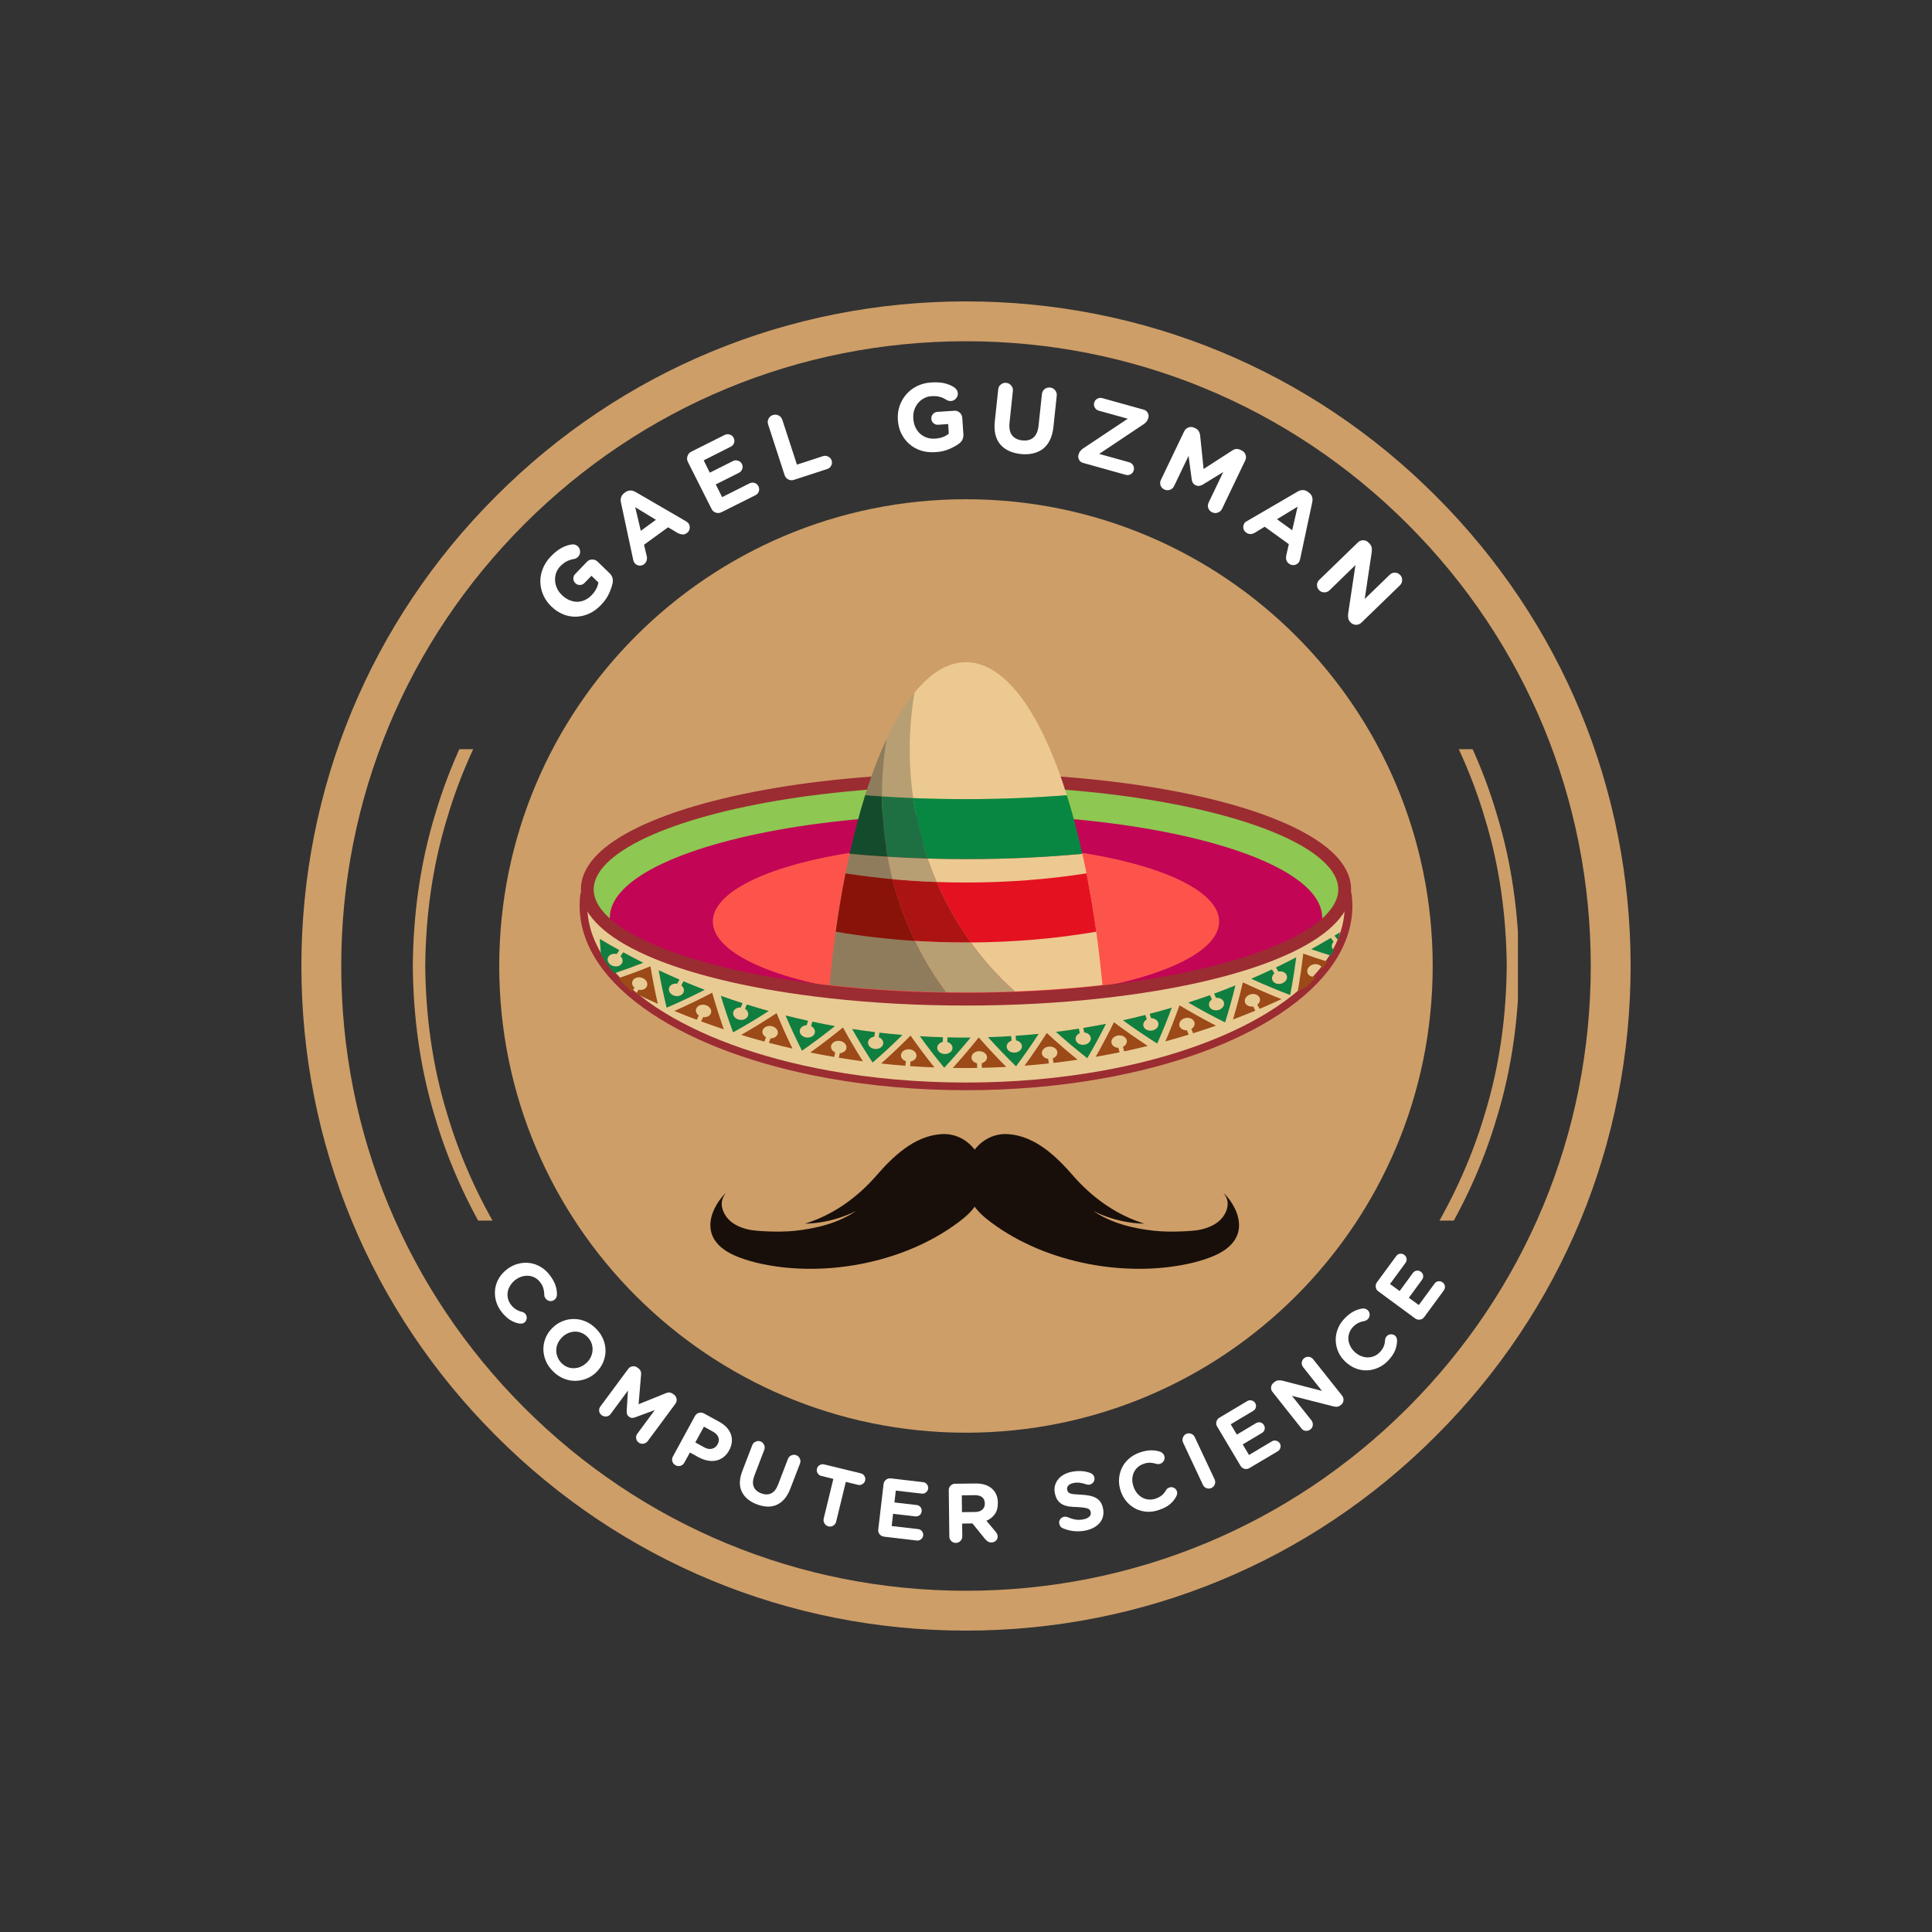 <svg xmlns="http://www.w3.org/2000/svg" xmlns:xlink="http://www.w3.org/1999/xlink" width="500" zoomAndPan="magnify" viewBox="0 0 375 375" height="500" preserveAspectRatio="xMidYMid meet" version="1.0"><rect x="0" y="0" width="375" height="375" fill="#333333" stroke="none"/><defs><g/><clipPath id="e089812fdb"><path d="M 58.5 58.5 L 316.5 58.5 L 316.5 316.5 L 58.5 316.5 Z M 58.5 58.5 " clip-rule="nonzero"/></clipPath><clipPath id="016f730c0f"><path d="M 187.5 316.5 C 153.059 316.5 120.629 303.094 96.293 278.707 C 71.906 254.371 58.5 221.941 58.5 187.5 C 58.5 153.059 71.906 120.629 96.293 96.293 C 120.629 71.906 153.059 58.5 187.5 58.5 C 221.941 58.5 254.371 71.906 278.707 96.293 C 303.094 120.68 316.5 153.059 316.5 187.5 C 316.5 221.941 303.094 254.371 278.707 278.707 C 254.371 303.094 221.941 316.5 187.5 316.5 Z M 187.5 66.234 C 155.121 66.234 124.648 78.867 101.758 101.758 C 78.867 124.648 66.234 155.121 66.234 187.5 C 66.234 219.879 78.867 250.352 101.758 273.242 C 124.648 296.133 155.121 308.766 187.5 308.766 C 219.879 308.766 250.352 296.133 273.242 273.242 C 296.133 250.352 308.766 219.879 308.766 187.5 C 308.766 155.121 296.133 124.648 273.242 101.758 C 250.352 78.867 219.879 66.234 187.5 66.234 Z M 187.5 66.234 " clip-rule="nonzero"/></clipPath><clipPath id="cdd6e798fd"><path d="M 80.125 145.418 L 294.625 145.418 L 294.625 236.918 L 80.125 236.918 Z M 80.125 145.418 " clip-rule="nonzero"/></clipPath><clipPath id="9a039b3305"><path d="M 96.902 96.902 L 278.402 96.902 L 278.402 278.402 L 96.902 278.402 Z M 96.902 96.902 " clip-rule="nonzero"/></clipPath><clipPath id="a1f74debb8"><path d="M 112.504 172.316 L 262.5 172.316 L 262.5 211.707 L 112.504 211.707 Z M 112.504 172.316 " clip-rule="nonzero"/></clipPath><clipPath id="1b4ce85627"><path d="M 112.5 150 L 262.5 150 L 262.5 196 L 112.5 196 Z M 112.5 150 " clip-rule="nonzero"/></clipPath><clipPath id="21811d4f12"><path d="M 176 128.531 L 208 128.531 L 208 156 L 176 156 Z M 176 128.531 " clip-rule="nonzero"/></clipPath><clipPath id="98a99a05eb"><path d="M 187.273 220.102 L 240.57 220.102 L 240.57 246.277 L 187.273 246.277 Z M 187.273 220.102 " clip-rule="nonzero"/></clipPath><clipPath id="952ddabac6"><path d="M 137.859 220.102 L 191.156 220.102 L 191.156 246.277 L 137.859 246.277 Z M 137.859 220.102 " clip-rule="nonzero"/></clipPath></defs><g clip-path="url(#e089812fdb)"><g clip-path="url(#016f730c0f)"><path fill="#ce9e68" d="M 58.5 58.5 L 316.5 58.5 L 316.5 316.5 L 58.5 316.5 Z M 58.5 58.5 " fill-opacity="1" fill-rule="nonzero"/></g></g><g clip-path="url(#cdd6e798fd)"><path fill="#ce9e68" d="M 288.227 216.129 C 285.504 225.395 281.348 234.191 276.191 242.289 C 271.934 248.879 267.09 255.074 261.648 260.707 C 260.945 261.477 260.16 262.168 259.41 262.895 C 258.652 263.605 257.914 264.344 257.137 265.039 L 254.777 267.09 L 253.602 268.117 L 252.375 269.09 L 249.934 271.043 C 249.105 271.676 248.25 272.273 247.414 272.891 C 245.758 274.16 243.996 275.277 242.27 276.449 C 242.02 276.617 241.758 276.793 241.484 276.977 C 241.203 277.145 240.914 277.32 240.605 277.504 C 240 277.867 239.344 278.258 238.645 278.676 C 237.266 279.543 235.637 280.355 233.875 281.293 C 233.434 281.523 232.988 281.77 232.52 281.996 C 232.047 282.215 231.57 282.438 231.078 282.664 C 230.102 283.117 229.086 283.586 228.039 284.07 C 225.895 284.906 223.656 285.914 221.219 286.695 C 211.586 290.188 199.562 292.348 187.5 292.398 C 175.434 292.348 163.414 290.188 153.781 286.695 C 151.34 285.914 149.102 284.906 146.957 284.07 C 145.91 283.586 144.898 283.117 143.918 282.664 C 143.43 282.438 142.949 282.215 142.477 281.996 C 142.008 281.773 141.566 281.523 141.121 281.293 C 139.363 280.359 137.73 279.543 136.352 278.676 C 135.652 278.258 135 277.867 134.391 277.504 C 134.086 277.32 133.793 277.145 133.512 276.977 C 133.238 276.793 132.977 276.617 132.73 276.449 C 126.176 272.156 120.02 267.277 114.422 261.797 C 108.52 255.898 103.355 249.293 98.809 242.289 C 93.648 234.191 89.492 225.395 86.77 216.129 C 83.934 206.891 82.621 197.195 82.539 187.5 C 82.621 177.801 83.934 168.105 86.77 158.867 C 89.492 149.602 93.648 140.809 98.805 132.707 C 103.062 126.117 107.906 119.922 113.348 114.289 C 114.051 113.52 114.836 112.828 115.586 112.102 C 116.344 111.391 117.082 110.652 117.859 109.957 L 120.219 107.906 L 121.398 106.879 L 122.621 105.906 L 125.062 103.953 C 125.891 103.32 126.746 102.723 127.582 102.105 C 129.238 100.836 131.004 99.719 132.727 98.547 C 132.977 98.379 133.238 98.203 133.512 98.02 C 133.793 97.852 134.086 97.676 134.391 97.492 C 134.996 97.129 135.652 96.738 136.352 96.32 C 137.73 95.453 139.359 94.641 141.121 93.703 C 141.566 93.477 142.008 93.227 142.477 93 C 142.949 92.781 143.43 92.559 143.918 92.332 C 144.895 91.879 145.91 91.41 146.957 90.926 C 149.102 90.09 151.34 89.082 153.777 88.301 C 163.414 84.809 175.434 82.648 187.5 82.598 C 199.562 82.648 211.586 84.809 221.215 88.301 C 223.656 89.082 225.895 90.09 228.039 90.926 C 229.086 91.41 230.098 91.879 231.078 92.332 C 231.566 92.559 232.047 92.781 232.52 93 C 232.988 93.223 233.43 93.477 233.875 93.703 C 235.633 94.637 237.266 95.453 238.645 96.32 C 239.344 96.738 239.996 97.129 240.605 97.492 C 240.91 97.676 241.203 97.852 241.484 98.02 C 241.758 98.203 242.02 98.379 242.266 98.547 C 248.82 102.84 254.977 107.719 260.574 113.199 C 266.477 119.098 271.641 125.703 276.188 132.707 C 281.348 140.805 285.504 149.602 288.227 158.867 C 291.062 168.105 292.375 177.801 292.457 187.5 C 292.375 197.195 291.062 206.891 288.227 216.129 Z M 294.871 187.426 L 294.867 187.418 C 294.781 177.52 293.449 167.613 290.562 158.164 C 287.789 148.691 283.543 139.699 278.246 131.438 L 275.699 127.609 C 275.699 127.609 274.961 126.582 273.859 125.039 C 272.797 123.461 271.172 121.52 269.617 119.523 C 267.941 117.629 266.34 115.672 264.988 114.336 C 263.676 112.965 262.801 112.055 262.801 112.055 C 262.801 112.055 262.582 111.828 262.184 111.445 C 261.785 111.062 261.219 110.512 260.535 109.855 C 259.207 108.5 257.273 106.867 255.383 105.191 C 254.41 104.383 253.41 103.609 252.484 102.867 C 252.023 102.5 251.574 102.141 251.148 101.805 C 250.707 101.484 250.293 101.188 249.906 100.91 C 248.371 99.797 247.344 99.059 247.344 99.059 C 247.344 99.059 247.121 98.879 246.758 98.645 C 246.402 98.406 245.926 98.086 245.449 97.766 C 244.496 97.129 243.539 96.488 243.539 96.488 C 243.285 96.316 243.02 96.137 242.742 95.949 C 242.453 95.773 242.156 95.594 241.844 95.406 C 241.223 95.031 240.551 94.629 239.84 94.203 C 238.43 93.312 236.762 92.477 234.961 91.516 C 234.508 91.281 234.051 91.023 233.574 90.797 C 233.094 90.57 232.602 90.34 232.102 90.109 C 231.102 89.645 230.062 89.164 228.992 88.668 C 226.797 87.805 224.508 86.777 222.008 85.973 C 212.152 82.391 199.844 80.172 187.5 80.125 C 175.152 80.172 162.844 82.391 152.984 85.973 C 150.488 86.777 148.199 87.805 146.004 88.668 C 144.934 89.164 143.898 89.645 142.895 90.109 C 142.395 90.344 141.902 90.57 141.422 90.797 C 140.941 91.023 140.488 91.281 140.035 91.516 C 138.234 92.477 136.566 93.312 135.156 94.203 C 134.445 94.629 133.773 95.031 133.152 95.406 C 132.84 95.594 132.543 95.777 132.254 95.949 C 131.977 96.137 131.711 96.316 131.453 96.488 C 131.453 96.488 130.5 97.129 129.547 97.766 C 129.07 98.086 128.594 98.406 128.238 98.645 C 127.875 98.879 127.652 99.059 127.652 99.059 C 127.652 99.059 126.629 99.797 125.09 100.91 C 124.703 101.188 124.289 101.484 123.848 101.805 C 123.422 102.141 122.977 102.5 122.512 102.867 C 121.586 103.609 120.586 104.383 119.617 105.191 C 117.723 106.867 115.793 108.5 114.461 109.855 C 113.777 110.512 113.211 111.062 112.812 111.445 C 112.414 111.828 112.195 112.055 112.195 112.055 C 112.195 112.055 111.32 112.965 110.008 114.336 C 108.656 115.672 107.055 117.629 105.379 119.523 C 103.824 121.52 102.199 123.461 101.137 125.039 C 100.031 126.582 99.297 127.609 99.297 127.609 L 96.75 131.438 C 91.453 139.699 87.207 148.691 84.434 158.164 C 81.547 167.613 80.215 177.52 80.129 187.418 L 80.125 187.426 L 80.125 187.57 L 80.129 187.578 C 80.215 197.477 81.547 207.387 84.434 216.832 C 87.207 226.305 91.453 235.301 96.75 243.559 L 99.297 247.387 C 99.297 247.387 100.035 248.414 101.137 249.961 C 102.199 251.535 103.824 253.477 105.379 255.473 C 107.055 257.367 108.656 259.324 110.008 260.66 C 111.32 262.027 112.195 262.941 112.195 262.941 C 112.195 262.941 112.414 263.168 112.812 263.551 C 113.211 263.934 113.777 264.484 114.461 265.141 C 115.793 266.496 117.723 268.129 119.617 269.805 C 120.586 270.613 121.586 271.387 122.512 272.129 C 122.977 272.496 123.422 272.855 123.848 273.191 C 124.289 273.512 124.703 273.809 125.09 274.086 C 126.629 275.199 127.652 275.938 127.652 275.938 C 127.652 275.938 127.875 276.117 128.238 276.352 C 128.594 276.59 129.07 276.91 129.547 277.23 C 130.5 277.867 131.457 278.508 131.457 278.508 C 131.711 278.68 131.977 278.859 132.254 279.047 C 132.543 279.223 132.84 279.402 133.152 279.59 C 133.773 279.965 134.445 280.367 135.156 280.793 C 136.566 281.684 138.234 282.52 140.035 283.48 C 140.488 283.715 140.945 283.973 141.422 284.199 C 141.902 284.426 142.395 284.656 142.895 284.887 C 143.898 285.352 144.934 285.832 146.004 286.328 C 148.199 287.191 150.488 288.219 152.988 289.023 C 162.844 292.605 175.152 294.82 187.5 294.871 C 199.844 294.82 212.152 292.605 222.012 289.023 C 224.508 288.219 226.797 287.191 228.992 286.328 C 230.062 285.832 231.102 285.352 232.102 284.887 C 232.602 284.652 233.094 284.426 233.574 284.199 C 234.055 283.973 234.508 283.715 234.961 283.48 C 236.762 282.52 238.43 281.684 239.84 280.793 C 240.551 280.367 241.223 279.965 241.844 279.59 C 242.156 279.402 242.453 279.219 242.742 279.047 C 243.02 278.859 243.285 278.68 243.543 278.508 C 243.543 278.508 244.496 277.867 245.449 277.23 C 245.926 276.91 246.402 276.59 246.758 276.352 C 247.121 276.117 247.344 275.938 247.344 275.938 C 247.344 275.938 248.371 275.199 249.906 274.086 C 250.293 273.809 250.707 273.512 251.148 273.191 C 251.574 272.855 252.023 272.496 252.484 272.129 C 253.41 271.387 254.41 270.613 255.383 269.805 C 257.273 268.129 259.207 266.496 260.535 265.141 C 261.219 264.484 261.785 263.934 262.184 263.551 C 262.582 263.168 262.801 262.941 262.801 262.941 C 262.801 262.941 263.676 262.027 264.988 260.66 C 266.34 259.324 267.941 257.367 269.617 255.473 C 271.172 253.477 272.797 251.535 273.859 249.961 C 274.965 248.414 275.699 247.387 275.699 247.387 L 278.246 243.559 C 283.543 235.301 287.789 226.305 290.562 216.832 C 293.449 207.383 294.781 197.477 294.867 187.578 L 294.871 187.57 L 294.871 187.426 " fill-opacity="1" fill-rule="nonzero"/></g><g clip-path="url(#9a039b3305)"><path fill="#ce9e68" d="M 187.496 96.902 C 237.527 96.902 278.086 137.465 278.086 187.496 C 278.086 237.527 237.527 278.086 187.496 278.086 C 137.465 278.086 96.902 237.527 96.902 187.496 C 96.902 137.465 137.465 96.902 187.496 96.902 Z M 187.496 96.902 " fill-opacity="1" fill-rule="evenodd"/></g><g clip-path="url(#a1f74debb8)"><path fill="#9b2c32" d="M 116.055 179.84 C 119.355 191.566 136.699 201.922 161.285 206.363 C 169.645 207.867 178.465 208.633 187.5 208.633 C 196.531 208.633 205.352 207.867 213.719 206.355 C 238.301 201.918 255.648 191.566 258.945 179.844 C 251.168 187.344 231.918 192 214.148 193.988 C 205.645 194.941 196.68 195.426 187.5 195.426 C 178.309 195.426 169.344 194.941 160.855 193.992 C 143.086 192 123.832 187.344 116.055 179.84 Z M 187.5 211.609 C 178.289 211.609 169.289 210.828 160.758 209.289 C 146.859 206.781 134.969 202.406 126.359 196.648 C 117.293 190.582 112.504 183.363 112.504 175.773 C 112.504 175.07 112.547 174.359 112.633 173.656 C 112.719 172.926 113.324 172.371 114.059 172.344 C 114.074 172.344 114.094 172.344 114.109 172.344 C 114.82 172.344 115.438 172.848 115.574 173.551 C 116.262 177.117 120.984 180.789 128.875 183.887 C 137.098 187.117 148.27 189.586 161.188 191.035 C 169.566 191.973 178.418 192.449 187.5 192.449 C 196.566 192.449 205.422 191.973 213.816 191.031 C 226.73 189.586 237.906 187.113 246.129 183.887 C 254.016 180.789 258.738 177.117 259.43 173.551 C 259.566 172.828 260.215 172.32 260.945 172.344 C 261.68 172.371 262.285 172.926 262.371 173.652 C 262.453 174.355 262.5 175.07 262.5 175.773 C 262.5 183.363 257.707 190.582 248.641 196.648 C 240.035 202.406 228.141 206.777 214.25 209.285 C 205.707 210.828 196.711 211.609 187.5 211.609 " fill-opacity="1" fill-rule="nonzero"/></g><path fill="#8ec752" d="M 261.008 172.621 C 261.008 173.027 260.969 173.434 260.895 173.832 C 259.242 182.371 240.262 189.566 213.984 192.512 C 205.766 193.43 196.84 193.938 187.5 193.938 C 178.168 193.938 169.234 193.434 161.02 192.512 C 134.742 189.566 115.758 182.371 114.109 173.832 C 114.031 173.434 113.992 173.027 113.992 172.621 C 113.992 170.844 114.742 169.117 116.16 167.465 C 122.652 159.891 143.113 153.914 169.16 151.977 C 175.023 151.539 181.168 151.305 187.5 151.305 C 193.832 151.305 199.98 151.539 205.844 151.977 C 231.887 153.914 252.352 159.891 258.844 167.465 C 260.258 169.117 261.008 170.844 261.008 172.621 " fill-opacity="1" fill-rule="nonzero"/><path fill="#c20555" d="M 256.637 178.117 C 256.637 178.5 256.598 178.879 256.527 179.254 C 254.977 187.285 237.121 194.055 212.41 196.824 C 204.68 197.688 196.281 198.164 187.5 198.164 C 178.723 198.164 170.324 197.691 162.598 196.824 C 137.879 194.055 120.027 187.285 118.477 179.254 C 118.402 178.879 118.367 178.5 118.367 178.117 C 118.367 176.445 119.07 174.82 120.402 173.266 C 126.508 166.141 145.754 160.52 170.25 158.699 C 175.766 158.289 181.547 158.066 187.5 158.066 C 193.457 158.066 199.238 158.289 204.754 158.699 C 229.25 160.52 248.496 166.141 254.602 173.266 C 255.93 174.82 256.637 176.445 256.637 178.117 " fill-opacity="1" fill-rule="nonzero"/><path fill="#fc544b" d="M 236.637 178.867 C 236.637 179.152 236.609 179.438 236.559 179.719 C 235.457 185.727 222.77 190.793 205.203 192.863 C 199.711 193.512 193.742 193.867 187.5 193.867 C 181.262 193.867 175.293 193.512 169.801 192.863 C 152.234 190.793 139.547 185.727 138.441 179.719 C 138.391 179.438 138.363 179.152 138.363 178.867 C 138.363 177.617 138.867 176.398 139.812 175.238 C 144.152 169.906 157.828 165.703 175.238 164.34 C 179.16 164.031 183.27 163.867 187.5 163.867 C 191.734 163.867 195.844 164.031 199.762 164.34 C 217.172 165.703 230.852 169.906 235.188 175.238 C 236.137 176.398 236.637 177.617 236.637 178.867 " fill-opacity="1" fill-rule="nonzero"/><path fill="#e8cb93" d="M 261.008 175.773 C 261.008 190.379 241.496 202.855 213.984 207.82 C 205.766 209.305 196.84 210.121 187.5 210.121 C 178.168 210.121 169.234 209.309 161.02 207.828 C 133.508 202.855 113.992 190.379 113.992 175.773 C 113.992 175.121 114.031 174.473 114.109 173.832 C 115.758 182.371 134.742 189.566 161.02 192.512 C 169.234 193.434 178.168 193.938 187.5 193.938 C 196.84 193.938 205.766 193.43 213.984 192.512 C 240.262 189.566 259.242 182.371 260.895 173.832 C 260.969 174.473 261.008 175.121 261.008 175.773 " fill-opacity="1" fill-rule="nonzero"/><path fill="#107e3f" d="M 120.961 184.832 C 120.785 185.086 120.613 185.34 120.441 185.594 C 120.863 186 120.98 186.586 120.672 187.043 C 120.293 187.605 119.402 187.754 118.691 187.363 C 117.98 186.977 117.734 186.203 118.129 185.652 C 118.453 185.203 119.094 185.031 119.691 185.184 C 119.867 184.93 120.043 184.68 120.219 184.43 C 118.934 183.719 117.664 182.992 116.406 182.242 C 116.473 183.227 116.551 184.215 116.641 185.203 C 117.324 186.453 118.172 187.699 119.188 188.934 C 121.113 188.285 123.008 187.598 124.867 186.871 C 123.551 186.215 122.25 185.535 120.961 184.832 " fill-opacity="1" fill-rule="nonzero"/><path fill="#9c4a18" d="M 123.156 191.723 C 122.691 191.32 122.555 190.734 122.852 190.27 C 123.219 189.699 124.098 189.527 124.82 189.879 C 125.543 190.234 125.855 190.984 125.504 191.562 C 125.223 192.035 124.582 192.242 123.953 192.109 C 123.789 192.371 123.629 192.633 123.469 192.891 C 124.859 193.566 126.266 194.219 127.684 194.848 C 127.129 192.41 126.652 189.977 126.254 187.555 C 124.215 188.379 122.133 189.156 120.004 189.887 C 120.773 190.746 121.621 191.598 122.547 192.441 C 122.586 192.461 122.625 192.48 122.664 192.5 C 122.828 192.242 122.992 191.98 123.156 191.723 " fill-opacity="1" fill-rule="nonzero"/><path fill="#107e3f" d="M 132.668 190.465 C 132.527 190.734 132.383 191.004 132.238 191.273 C 132.707 191.637 132.891 192.211 132.633 192.695 C 132.32 193.293 131.453 193.523 130.703 193.203 C 129.953 192.883 129.621 192.141 129.949 191.551 C 130.219 191.07 130.836 190.84 131.449 190.934 C 131.594 190.668 131.742 190.402 131.887 190.133 C 130.531 189.551 129.184 188.945 127.852 188.32 C 128.285 190.734 128.801 193.16 129.395 195.594 C 131.93 194.5 134.395 193.344 136.785 192.125 C 135.402 191.594 134.031 191.043 132.668 190.465 " fill-opacity="1" fill-rule="nonzero"/><path fill="#9c4a18" d="M 130.902 196.227 C 132.336 196.82 133.785 197.395 135.242 197.941 C 135.375 197.668 135.508 197.395 135.641 197.121 C 135.137 196.766 134.93 196.191 135.172 195.703 C 135.469 195.098 136.32 194.844 137.082 195.125 C 137.844 195.41 138.234 196.125 137.957 196.738 C 137.73 197.234 137.117 197.504 136.477 197.43 C 136.348 197.707 136.219 197.98 136.086 198.254 C 137.551 198.793 139.023 199.309 140.504 199.805 C 139.664 197.426 138.91 195.051 138.238 192.676 C 135.867 193.922 133.422 195.105 130.902 196.227 " fill-opacity="1" fill-rule="nonzero"/><path fill="#107e3f" d="M 144.949 194.969 C 144.836 195.25 144.727 195.531 144.613 195.812 C 145.117 196.129 145.367 196.688 145.172 197.191 C 144.93 197.816 144.094 198.129 143.312 197.883 C 142.531 197.633 142.109 196.922 142.371 196.305 C 142.582 195.801 143.168 195.512 143.789 195.551 C 143.902 195.27 144.016 194.988 144.133 194.711 C 142.715 194.258 141.309 193.781 139.914 193.285 C 140.625 195.652 141.414 198.02 142.293 200.383 C 144.68 199.055 146.992 197.672 149.227 196.23 C 147.793 195.832 146.367 195.414 144.949 194.969 " fill-opacity="1" fill-rule="nonzero"/><path fill="#9c4a18" d="M 143.859 200.875 C 145.359 201.328 146.863 201.762 148.375 202.172 C 148.477 201.887 148.574 201.602 148.672 201.316 C 148.129 201.012 147.859 200.457 148.039 199.949 C 148.266 199.316 149.086 198.984 149.871 199.195 C 150.66 199.406 151.137 200.082 150.93 200.719 C 150.762 201.234 150.184 201.559 149.539 201.551 C 149.445 201.836 149.348 202.121 149.25 202.406 C 150.766 202.805 152.289 203.18 153.82 203.531 C 152.707 201.246 151.68 198.945 150.738 196.645 C 148.523 198.105 146.23 199.52 143.859 200.875 " fill-opacity="1" fill-rule="nonzero"/><path fill="#107e3f" d="M 162.066 199.16 C 160.594 198.895 159.129 198.609 157.668 198.301 C 157.59 198.59 157.512 198.879 157.434 199.172 C 157.973 199.441 158.285 199.973 158.148 200.496 C 157.98 201.141 157.188 201.527 156.383 201.355 C 155.578 201.18 155.078 200.512 155.266 199.871 C 155.418 199.352 155.961 199.008 156.586 198.988 C 156.664 198.699 156.746 198.41 156.828 198.117 C 155.367 197.801 153.918 197.457 152.473 197.094 C 153.449 199.383 154.516 201.668 155.664 203.945 C 157.883 202.398 160.016 200.801 162.066 199.16 " fill-opacity="1" fill-rule="nonzero"/><path fill="#9c4a18" d="M 157.281 204.285 C 158.82 204.602 160.371 204.891 161.922 205.156 C 161.984 204.863 162.051 204.57 162.113 204.277 C 161.539 204.023 161.199 203.496 161.324 202.973 C 161.473 202.324 162.246 201.914 163.055 202.051 C 163.863 202.188 164.414 202.816 164.285 203.469 C 164.18 204 163.645 204.379 163.004 204.426 C 162.941 204.719 162.879 205.012 162.816 205.309 C 164.371 205.562 165.93 205.797 167.492 206.004 C 166.113 203.828 164.82 201.637 163.617 199.43 C 161.586 201.094 159.477 202.715 157.281 204.285 " fill-opacity="1" fill-rule="nonzero"/><path fill="#107e3f" d="M 170.695 200.434 C 170.652 200.73 170.609 201.027 170.566 201.324 C 171.137 201.543 171.508 202.043 171.434 202.574 C 171.34 203.23 170.602 203.695 169.781 203.594 C 168.957 203.496 168.383 202.879 168.492 202.223 C 168.582 201.691 169.086 201.297 169.699 201.219 C 169.746 200.926 169.793 200.629 169.84 200.332 C 168.352 200.148 166.871 199.945 165.391 199.715 C 166.633 201.906 167.957 204.082 169.375 206.242 C 171.391 204.496 173.324 202.707 175.168 200.883 C 173.676 200.758 172.184 200.605 170.695 200.434 " fill-opacity="1" fill-rule="nonzero"/><path fill="#9c4a18" d="M 171.02 206.43 C 172.59 206.598 174.16 206.746 175.734 206.867 C 175.766 206.566 175.793 206.27 175.824 205.973 C 175.219 205.773 174.82 205.281 174.879 204.746 C 174.953 204.086 175.672 203.609 176.492 203.668 C 177.309 203.73 177.934 204.305 177.883 204.969 C 177.84 205.504 177.355 205.93 176.723 206.039 C 176.695 206.336 176.672 206.633 176.645 206.934 C 178.219 207.043 179.797 207.129 181.375 207.191 C 179.742 205.156 178.195 203.09 176.738 201.008 C 174.918 202.852 173.012 204.66 171.02 206.43 " fill-opacity="1" fill-rule="nonzero"/><path fill="#107e3f" d="M 183.898 201.352 C 183.887 201.652 183.879 201.949 183.871 202.25 C 184.465 202.414 184.891 202.879 184.883 203.414 C 184.871 204.078 184.188 204.605 183.359 204.582 C 182.531 204.562 181.887 204 181.918 203.336 C 181.941 202.801 182.398 202.363 183 202.227 C 183.012 201.926 183.023 201.629 183.031 201.328 C 181.531 201.285 180.035 201.219 178.539 201.129 C 180.027 203.195 181.605 205.238 183.273 207.254 C 185.066 205.328 186.773 203.371 188.395 201.387 C 186.898 201.398 185.398 201.387 183.898 201.352 " fill-opacity="1" fill-rule="nonzero"/><path fill="#9c4a18" d="M 184.93 207.289 C 186.512 207.312 188.09 207.312 189.668 207.285 C 189.664 206.988 189.656 206.688 189.648 206.387 C 189.027 206.246 188.574 205.793 188.566 205.258 C 188.562 204.594 189.223 204.051 190.043 204.035 C 190.863 204.02 191.551 204.535 191.578 205.199 C 191.602 205.734 191.168 206.203 190.555 206.371 C 190.562 206.668 190.57 206.969 190.582 207.266 C 192.16 207.23 193.738 207.172 195.316 207.086 C 193.449 205.211 191.668 203.305 189.973 201.363 C 188.379 203.367 186.699 205.344 184.93 207.289 " fill-opacity="1" fill-rule="nonzero"/><path fill="#107e3f" d="M 197.133 201.047 C 197.16 201.344 197.184 201.645 197.211 201.941 C 197.82 202.051 198.301 202.473 198.352 203.008 C 198.422 203.664 197.805 204.254 196.977 204.309 C 196.152 204.363 195.441 203.863 195.398 203.203 C 195.359 202.668 195.758 202.188 196.34 202 C 196.316 201.699 196.293 201.402 196.27 201.105 C 194.773 201.199 193.273 201.27 191.777 201.316 C 193.5 203.234 195.312 205.121 197.211 206.973 C 198.766 204.891 200.23 202.785 201.609 200.664 C 200.121 200.816 198.629 200.941 197.133 201.047 " fill-opacity="1" fill-rule="nonzero"/><path fill="#9c4a18" d="M 198.863 206.852 C 200.438 206.73 202.008 206.582 203.578 206.41 C 203.535 206.113 203.492 205.816 203.449 205.52 C 202.812 205.438 202.309 205.031 202.238 204.496 C 202.152 203.836 202.746 203.238 203.559 203.145 C 204.375 203.055 205.121 203.504 205.227 204.16 C 205.312 204.691 204.938 205.199 204.348 205.422 C 204.391 205.715 204.438 206.012 204.48 206.309 C 206.047 206.129 207.609 205.922 209.168 205.691 C 207.086 204 205.09 202.27 203.176 200.496 C 201.824 202.637 200.391 204.754 198.863 206.852 " fill-opacity="1" fill-rule="nonzero"/><path fill="#107e3f" d="M 210.262 199.52 C 210.32 199.812 210.383 200.105 210.445 200.402 C 211.062 200.457 211.59 200.828 211.707 201.355 C 211.852 202.004 211.309 202.645 210.492 202.777 C 209.676 202.906 208.914 202.477 208.789 201.824 C 208.688 201.293 209.027 200.781 209.586 200.539 C 209.527 200.246 209.469 199.949 209.406 199.656 C 207.93 199.891 206.449 200.098 204.965 200.285 C 206.906 202.031 208.93 203.738 211.039 205.398 C 212.34 203.188 213.547 200.961 214.672 198.723 C 213.207 199.012 211.734 199.277 210.262 199.52 " fill-opacity="1" fill-rule="nonzero"/><path fill="#9c4a18" d="M 212.672 205.129 C 214.223 204.859 215.77 204.566 217.309 204.25 C 217.23 203.961 217.152 203.668 217.074 203.379 C 216.434 203.355 215.879 202.996 215.746 202.473 C 215.586 201.828 216.102 201.176 216.902 201.008 C 217.703 200.844 218.5 201.219 218.684 201.859 C 218.832 202.383 218.52 202.918 217.957 203.195 C 218.035 203.484 218.117 203.773 218.195 204.066 C 219.734 203.738 221.262 203.391 222.785 203.016 C 220.512 201.531 218.32 199.996 216.211 198.414 C 215.117 200.664 213.938 202.902 212.672 205.129 " fill-opacity="1" fill-rule="nonzero"/><path fill="#107e3f" d="M 223.145 196.785 C 223.242 197.07 223.336 197.355 223.434 197.641 C 224.055 197.637 224.621 197.957 224.801 198.473 C 225.02 199.102 224.555 199.789 223.758 199.996 C 222.961 200.203 222.152 199.844 221.953 199.207 C 221.789 198.691 222.07 198.152 222.594 197.859 C 222.5 197.574 222.406 197.285 222.312 197 C 220.871 197.367 219.422 197.715 217.965 198.035 C 220.102 199.59 222.316 201.098 224.613 202.551 C 225.645 200.234 226.586 197.91 227.445 195.582 C 226.02 196.008 224.586 196.406 223.145 196.785 " fill-opacity="1" fill-rule="nonzero"/><path fill="#9c4a18" d="M 226.207 202.129 C 227.719 201.719 229.223 201.281 230.719 200.824 C 230.605 200.543 230.492 200.262 230.383 199.98 C 229.738 200.016 229.148 199.715 228.953 199.207 C 228.715 198.582 229.156 197.883 229.93 197.645 C 230.711 197.402 231.547 197.703 231.805 198.324 C 232.012 198.828 231.766 199.387 231.238 199.715 C 231.352 199.996 231.465 200.277 231.578 200.555 C 233.07 200.09 234.551 199.598 236.023 199.082 C 233.586 197.824 231.223 196.504 228.938 195.133 C 228.113 197.469 227.203 199.801 226.207 202.129 " fill-opacity="1" fill-rule="nonzero"/><path fill="#107e3f" d="M 235.652 192.863 C 235.781 193.137 235.91 193.414 236.039 193.688 C 236.656 193.625 237.262 193.891 237.496 194.383 C 237.789 194.988 237.406 195.715 236.637 195.996 C 235.867 196.273 235.02 195.996 234.746 195.383 C 234.523 194.887 234.738 194.32 235.23 193.984 C 235.102 193.707 234.977 193.43 234.852 193.156 C 233.457 193.656 232.055 194.137 230.641 194.594 C 232.949 195.938 235.332 197.227 237.789 198.453 C 238.539 196.055 239.207 193.66 239.793 191.266 C 238.426 191.82 237.043 192.352 235.652 192.863 " fill-opacity="1" fill-rule="nonzero"/><path fill="#9c4a18" d="M 239.324 197.883 C 240.781 197.332 242.227 196.758 243.66 196.16 C 243.516 195.895 243.375 195.625 243.23 195.355 C 242.594 195.453 241.969 195.207 241.715 194.723 C 241.406 194.121 241.766 193.391 242.508 193.078 C 243.254 192.766 244.121 192.984 244.449 193.574 C 244.715 194.055 244.535 194.637 244.047 195.012 C 244.195 195.281 244.34 195.547 244.488 195.816 C 245.918 195.211 247.336 194.582 248.738 193.93 C 246.168 192.914 243.664 191.824 241.23 190.676 C 240.676 193.074 240.043 195.477 239.324 197.883 " fill-opacity="1" fill-rule="nonzero"/><path fill="#107e3f" d="M 247.656 187.789 C 247.812 188.051 247.973 188.312 248.133 188.574 C 248.742 188.453 249.367 188.66 249.66 189.125 C 250.023 189.699 249.727 190.457 248.992 190.809 C 248.262 191.156 247.383 190.961 247.039 190.379 C 246.762 189.906 246.91 189.328 247.359 188.941 C 247.203 188.68 247.043 188.418 246.887 188.156 C 245.559 188.785 244.215 189.395 242.863 189.98 C 245.312 191.098 247.836 192.152 250.422 193.137 C 250.895 190.684 251.281 188.242 251.594 185.812 C 250.293 186.492 248.98 187.152 247.656 187.789 " fill-opacity="1" fill-rule="nonzero"/><path fill="#9c4a18" d="M 251.887 192.426 C 252.469 192.137 253.051 191.84 253.629 191.547 C 254.297 190.887 254.914 190.223 255.484 189.555 C 255.484 189.551 255.48 189.547 255.48 189.543 C 254.859 189.703 254.207 189.516 253.902 189.059 C 253.523 188.496 253.793 187.734 254.5 187.352 C 255.207 186.973 256.094 187.105 256.488 187.66 C 256.586 187.797 256.637 187.945 256.66 188.094 C 257.016 187.617 257.344 187.137 257.648 186.656 C 256.062 186.16 254.496 185.637 252.953 185.09 C 252.676 187.523 252.32 189.969 251.887 192.426 " fill-opacity="1" fill-rule="nonzero"/><path fill="#107e3f" d="M 259.586 182.34 C 259.633 182.324 259.68 182.316 259.73 182.305 C 259.875 181.852 259.996 181.395 260.098 180.941 C 259.738 181.164 259.383 181.387 259.023 181.609 C 259.211 181.852 259.398 182.094 259.586 182.34 " fill-opacity="1" fill-rule="nonzero"/><path fill="#107e3f" d="M 258.859 182.781 C 258.672 182.535 258.484 182.289 258.301 182.047 C 257.047 182.797 255.781 183.531 254.5 184.242 C 255.766 184.676 257.051 185.09 258.344 185.488 C 258.539 185.137 258.723 184.785 258.887 184.434 C 258.82 184.375 258.754 184.312 258.703 184.238 C 258.371 183.797 258.457 183.207 258.859 182.781 " fill-opacity="1" fill-rule="nonzero"/><g clip-path="url(#1b4ce85627)"><path fill="#9b2c32" d="M 259.785 166.656 C 253.062 158.812 232.426 152.711 205.934 150.738 C 205.75 150.723 205.566 150.711 205.383 150.699 C 205.535 151.121 205.691 151.543 205.844 151.977 C 205.992 152.398 206.141 152.824 206.285 153.254 C 231.5 155.188 251.73 161.07 257.898 168.27 C 259.137 169.715 259.766 171.18 259.766 172.621 C 259.766 172.945 259.734 173.273 259.672 173.594 C 258.191 181.266 239.781 188.375 213.863 191.277 C 213.855 191.277 213.852 191.277 213.844 191.277 C 205.441 192.223 196.578 192.695 187.5 192.695 C 178.41 192.695 169.547 192.223 161.16 191.281 C 161.152 191.281 161.148 191.277 161.141 191.277 C 135.219 188.375 116.812 181.266 115.328 173.598 C 115.27 173.273 115.234 172.945 115.234 172.621 C 115.234 171.18 115.863 169.715 117.102 168.27 C 123.273 161.07 143.5 155.188 168.719 153.254 C 168.859 152.824 169.012 152.398 169.16 151.977 C 169.309 151.543 169.469 151.121 169.621 150.699 C 169.434 150.711 169.25 150.723 169.066 150.738 C 142.574 152.711 121.941 158.812 115.215 166.656 C 113.582 168.566 112.75 170.57 112.75 172.621 C 112.75 173.098 112.801 173.586 112.891 174.066 C 114.633 183.082 133.02 190.621 160.883 193.746 C 169.363 194.695 178.316 195.176 187.5 195.176 C 196.668 195.176 205.629 194.691 214.121 193.742 C 241.98 190.621 260.371 183.082 262.109 174.066 C 262.203 173.59 262.25 173.102 262.25 172.621 C 262.25 170.57 261.422 168.566 259.785 166.656 " fill-opacity="1" fill-rule="nonzero"/></g><path fill="#ecc991" d="M 180.051 166.641 C 183.523 176.82 189.43 185.699 196.992 192.434 C 202.906 192.215 208.598 191.789 213.98 191.188 C 213.941 190.773 213.902 190.363 213.863 189.953 C 213.555 186.836 213.195 183.797 212.785 180.844 C 212.238 176.91 211.602 173.125 210.883 169.52 C 210.629 168.23 210.363 166.969 210.086 165.727 C 202.973 166.391 195.383 166.75 187.5 166.75 C 184.984 166.75 182.504 166.711 180.051 166.641 " fill-opacity="1" fill-rule="nonzero"/><path fill="#8f7c5c" d="M 164.914 165.727 C 164.637 166.969 164.371 168.234 164.117 169.523 C 163.398 173.129 162.762 176.914 162.215 180.848 C 161.809 183.801 161.445 186.84 161.141 189.953 C 161.098 190.363 161.059 190.773 161.02 191.188 C 168.098 191.98 175.703 192.465 183.645 192.582 C 178.059 185.098 174.078 176.125 172.277 166.289 C 169.773 166.137 167.316 165.953 164.914 165.727 " fill-opacity="1" fill-rule="nonzero"/><path fill="#891309" d="M 177.602 182.629 C 172.27 182.289 167.121 181.688 162.215 180.848 C 162.762 176.914 163.398 173.129 164.117 169.523 C 167.078 169.984 170.117 170.363 173.234 170.648 C 174.301 174.844 175.773 178.852 177.602 182.629 " fill-opacity="1" fill-rule="nonzero"/><path fill="#e41120" d="M 212.785 180.844 C 205.18 182.148 196.984 182.883 188.441 182.93 C 185.84 179.328 183.609 175.391 181.805 171.191 C 183.684 171.262 185.582 171.297 187.5 171.297 C 195.676 171.297 203.535 170.672 210.883 169.52 C 211.602 173.125 212.238 176.91 212.785 180.844 " fill-opacity="1" fill-rule="nonzero"/><path fill="#b79f73" d="M 171.199 154.582 C 173.188 154.715 175.203 154.824 177.246 154.906 C 176.809 151.84 176.578 148.699 176.578 145.5 C 176.578 141.727 176.895 138.039 177.5 134.457 C 175.586 136.816 173.781 139.828 172.102 143.406 C 171.512 146.957 171.199 150.613 171.199 154.348 C 171.199 154.426 171.199 154.504 171.199 154.582 " fill-opacity="1" fill-rule="nonzero"/><g clip-path="url(#21811d4f12)"><path fill="#ecc991" d="M 177.246 154.906 C 180.598 155.043 184.02 155.113 187.5 155.113 C 194.277 155.113 200.844 154.844 207.074 154.348 C 206.816 153.523 206.555 152.719 206.285 151.93 C 206.141 151.496 205.992 151.07 205.844 150.652 C 205.691 150.219 205.535 149.793 205.379 149.375 C 200.562 136.375 194.32 128.531 187.5 128.531 C 183.973 128.531 180.602 130.633 177.5 134.457 C 176.895 138.039 176.578 141.727 176.578 145.5 C 176.578 148.699 176.809 151.84 177.246 154.906 " fill-opacity="1" fill-rule="nonzero"/></g><path fill="#ac1413" d="M 188.441 182.93 C 188.129 182.934 187.816 182.934 187.5 182.934 C 184.141 182.934 180.84 182.832 177.602 182.629 C 175.773 178.852 174.301 174.844 173.234 170.648 C 176.035 170.906 178.898 171.09 181.805 171.191 C 183.609 175.391 185.84 179.328 188.441 182.93 " fill-opacity="1" fill-rule="nonzero"/><path fill="#b79f73" d="M 181.805 171.191 C 178.898 171.09 176.035 170.906 173.234 170.648 C 172.863 169.215 172.547 167.762 172.277 166.289 C 174.82 166.445 177.418 166.562 180.051 166.641 C 180.582 168.191 181.164 169.707 181.805 171.191 " fill-opacity="1" fill-rule="nonzero"/><path fill="#b79f73" d="M 196.992 192.434 C 193.883 192.551 190.719 192.613 187.5 192.613 C 186.207 192.613 184.922 192.602 183.645 192.582 C 181.348 189.504 179.316 186.168 177.602 182.629 C 180.84 182.832 184.141 182.934 187.5 182.934 C 187.816 182.934 188.129 182.934 188.441 182.93 C 190.965 186.43 193.836 189.621 196.992 192.434 " fill-opacity="1" fill-rule="nonzero"/><path fill="#8f7c5c" d="M 171.199 154.348 C 171.199 150.613 171.512 146.957 172.102 143.406 C 171.238 145.25 170.41 147.242 169.621 149.375 C 169.465 149.793 169.309 150.219 169.156 150.652 C 169.008 151.07 168.859 151.496 168.715 151.93 C 168.445 152.719 168.184 153.523 167.926 154.348 C 169.008 154.434 170.102 154.512 171.199 154.582 C 171.199 154.504 171.199 154.426 171.199 154.348 " fill-opacity="1" fill-rule="nonzero"/><path fill="#1e7043" d="M 171.199 154.582 C 171.215 158.59 171.582 162.504 172.277 166.289 C 174.82 166.445 177.418 166.562 180.051 166.641 C 178.773 162.891 177.824 158.965 177.246 154.906 C 175.203 154.824 173.188 154.715 171.199 154.582 " fill-opacity="1" fill-rule="nonzero"/><path fill="#144b2d" d="M 171.199 154.582 C 170.102 154.512 169.008 154.434 167.926 154.348 C 166.824 157.859 165.816 161.668 164.914 165.727 C 167.316 165.953 169.773 166.137 172.277 166.289 C 171.582 162.504 171.215 158.59 171.199 154.582 " fill-opacity="1" fill-rule="nonzero"/><path fill="#088742" d="M 177.246 154.906 C 177.824 158.965 178.773 162.891 180.051 166.641 C 182.504 166.711 184.984 166.75 187.5 166.75 C 195.383 166.75 202.973 166.391 210.086 165.727 C 209.188 161.664 208.18 157.859 207.074 154.348 C 200.844 154.844 194.277 155.113 187.5 155.113 C 184.02 155.113 180.598 155.043 177.246 154.906 " fill-opacity="1" fill-rule="nonzero"/><g clip-path="url(#98a99a05eb)"><path fill="#180f0a" d="M 235.023 244.008 C 233.57 244.566 232.066 245 230.543 245.32 C 217.602 248.059 201.832 244.863 191.465 236.555 C 190.047 235.422 188.887 234.082 188.109 232.418 C 185.496 226.805 189.496 219.691 195.727 220.137 C 200.949 220.516 205.027 224.449 208.281 228.188 C 211.785 232.215 216.168 235.457 221.242 237.215 C 221.531 237.316 221.828 237.414 222.125 237.512 C 216.512 237.422 212.27 235.07 212.137 234.996 C 215.84 237.535 220.227 238.48 224.07 238.895 C 227.355 239.246 231.5 238.93 232.453 238.773 C 232.898 238.703 233.352 238.602 233.801 238.469 C 233.805 238.469 233.805 238.469 233.805 238.469 C 233.805 238.469 233.809 238.469 233.809 238.465 C 233.812 238.465 233.812 238.465 233.812 238.465 C 235.375 238.004 236.871 237.156 237.684 235.719 C 238.41 234.438 238.672 233.008 237.43 231.508 C 239.543 233.352 244.195 240.473 235.023 244.008 " fill-opacity="1" fill-rule="nonzero"/></g><g clip-path="url(#952ddabac6)"><path fill="#180f0a" d="M 143.355 244.008 C 144.809 244.566 146.309 245 147.832 245.32 C 160.777 248.059 176.543 244.863 186.914 236.555 C 188.328 235.422 189.492 234.082 190.266 232.418 C 192.883 226.805 188.879 219.691 182.652 220.137 C 177.43 220.516 173.352 224.449 170.098 228.188 C 166.59 232.215 162.211 235.457 157.137 237.215 C 156.844 237.316 156.551 237.414 156.254 237.512 C 161.867 237.422 166.105 235.07 166.238 234.996 C 162.539 237.535 158.152 238.48 154.305 238.895 C 151.02 239.246 146.879 238.93 145.926 238.773 C 145.48 238.703 145.023 238.602 144.574 238.469 C 144.57 238.469 144.57 238.469 144.566 238.465 C 143 238.004 141.504 237.156 140.691 235.719 C 139.969 234.438 139.707 233.008 140.945 231.508 C 138.836 233.352 134.18 240.473 143.355 244.008 " fill-opacity="1" fill-rule="nonzero"/></g><g fill="#ffffff" fill-opacity="1"><g transform="translate(110.989, 122.963)"><g><path d="M -4.094 -14.938 C -3.406 -15.656 -2.742 -16.191 -2.109 -16.547 C -1.473 -16.91 -0.797 -17.156 -0.078 -17.281 C 0.086 -17.312 0.285 -17.305 0.516 -17.266 C 0.742 -17.223 0.969 -17.102 1.188 -16.906 C 1.469 -16.625 1.609 -16.285 1.609 -15.891 C 1.617 -15.492 1.484 -15.156 1.203 -14.875 C 1.055 -14.727 0.91 -14.625 0.766 -14.562 C 0.629 -14.508 0.5 -14.473 0.375 -14.453 C -0.113 -14.367 -0.562 -14.223 -0.969 -14.016 C -1.383 -13.816 -1.816 -13.488 -2.266 -13.031 C -2.617 -12.656 -2.879 -12.227 -3.047 -11.75 C -3.211 -11.27 -3.281 -10.773 -3.25 -10.266 C -3.219 -9.754 -3.094 -9.258 -2.875 -8.781 C -2.656 -8.301 -2.344 -7.867 -1.938 -7.484 L -1.922 -7.453 C -1.484 -7.035 -1.016 -6.719 -0.516 -6.5 C -0.016 -6.281 0.488 -6.164 1 -6.156 C 1.508 -6.156 2.004 -6.258 2.484 -6.469 C 2.973 -6.688 3.414 -7 3.812 -7.406 C 4.582 -8.195 5.031 -9.031 5.156 -9.906 L 3.812 -11.203 L 2.453 -9.797 C 2.211 -9.555 1.922 -9.43 1.578 -9.422 C 1.234 -9.41 0.938 -9.523 0.688 -9.766 C 0.438 -10.016 0.305 -10.312 0.297 -10.656 C 0.297 -11.008 0.414 -11.305 0.656 -11.547 L 2.953 -13.938 C 3.223 -14.219 3.555 -14.359 3.953 -14.359 C 4.359 -14.367 4.707 -14.234 5 -13.953 L 7.297 -11.734 C 7.879 -11.172 8.082 -10.504 7.906 -9.734 C 7.77 -9.109 7.531 -8.426 7.188 -7.688 C 6.844 -6.945 6.328 -6.223 5.641 -5.516 C 4.93 -4.773 4.16 -4.219 3.328 -3.844 C 2.504 -3.477 1.664 -3.285 0.812 -3.266 C -0.039 -3.242 -0.879 -3.398 -1.703 -3.734 C -2.523 -4.066 -3.285 -4.578 -3.984 -5.266 L -4.016 -5.281 C -4.68 -5.938 -5.191 -6.672 -5.547 -7.484 C -5.898 -8.297 -6.086 -9.133 -6.109 -10 C -6.129 -10.875 -5.969 -11.738 -5.625 -12.594 C -5.289 -13.445 -4.781 -14.227 -4.094 -14.938 Z M -4.094 -14.938 "/></g></g></g><g fill="#ffffff" fill-opacity="1"><g transform="translate(123.299, 110.611)"><g><path d="M -0.406 -2 L -2.766 -13.047 C -2.859 -13.43 -2.848 -13.785 -2.734 -14.109 C -2.617 -14.441 -2.398 -14.723 -2.078 -14.953 L -1.938 -15.062 C -1.613 -15.289 -1.281 -15.406 -0.938 -15.406 C -0.602 -15.406 -0.266 -15.305 0.078 -15.109 L 9.844 -9.438 C 10.094 -9.27 10.25 -9.145 10.312 -9.062 C 10.539 -8.75 10.625 -8.406 10.562 -8.031 C 10.508 -7.656 10.328 -7.359 10.016 -7.141 C 9.742 -6.941 9.461 -6.852 9.172 -6.875 C 8.891 -6.895 8.602 -6.973 8.312 -7.109 L 6.375 -8.266 L 1.703 -4.875 L 2.25 -2.594 C 2.301 -2.301 2.281 -2.02 2.188 -1.75 C 2.094 -1.477 1.926 -1.254 1.688 -1.078 C 1.375 -0.859 1.039 -0.781 0.688 -0.844 C 0.332 -0.906 0.047 -1.086 -0.172 -1.391 C -0.234 -1.473 -0.281 -1.566 -0.312 -1.672 C -0.352 -1.773 -0.383 -1.883 -0.406 -2 Z M 1.078 -7.578 L 4.016 -9.719 L 0 -12.156 Z M 1.078 -7.578 "/></g></g></g><g fill="#ffffff" fill-opacity="1"><g transform="translate(137.351, 100.776)"><g><path d="M 0.766 -1.984 L -3.844 -11.141 C -4.02 -11.492 -4.039 -11.863 -3.906 -12.25 C -3.781 -12.633 -3.547 -12.914 -3.203 -13.094 L 3.312 -16.359 C 3.633 -16.516 3.961 -16.535 4.297 -16.422 C 4.641 -16.316 4.891 -16.102 5.047 -15.781 C 5.211 -15.445 5.238 -15.113 5.125 -14.781 C 5.008 -14.457 4.789 -14.219 4.469 -14.062 L -0.766 -11.422 L 0.422 -9.031 L 4.906 -11.281 C 5.227 -11.445 5.555 -11.473 5.891 -11.359 C 6.234 -11.254 6.488 -11.039 6.656 -10.719 C 6.812 -10.406 6.832 -10.082 6.719 -9.75 C 6.602 -9.414 6.383 -9.164 6.062 -9 L 1.578 -6.75 L 2.812 -4.281 L 8.125 -6.953 C 8.457 -7.117 8.789 -7.145 9.125 -7.031 C 9.457 -6.926 9.703 -6.711 9.859 -6.391 C 10.023 -6.066 10.051 -5.738 9.938 -5.406 C 9.832 -5.07 9.613 -4.82 9.281 -4.656 L 2.688 -1.359 C 2.344 -1.18 1.977 -1.148 1.594 -1.266 C 1.219 -1.391 0.941 -1.629 0.766 -1.984 Z M 0.766 -1.984 "/></g></g></g><g fill="#ffffff" fill-opacity="1"><g transform="translate(151.248, 94.077)"><g><path d="M -2.156 -11.703 C -2.281 -12.078 -2.254 -12.441 -2.078 -12.797 C -1.898 -13.148 -1.625 -13.391 -1.25 -13.516 C -0.852 -13.641 -0.477 -13.613 -0.125 -13.438 C 0.227 -13.258 0.469 -12.984 0.594 -12.609 L 3.438 -3.891 L 8.516 -5.547 C 8.848 -5.648 9.176 -5.617 9.5 -5.453 C 9.832 -5.297 10.055 -5.047 10.172 -4.703 C 10.285 -4.359 10.254 -4.02 10.078 -3.688 C 9.91 -3.363 9.66 -3.148 9.328 -3.047 L 2.859 -0.938 C 2.484 -0.812 2.117 -0.836 1.766 -1.016 C 1.41 -1.191 1.172 -1.469 1.047 -1.844 Z M -2.156 -11.703 "/></g></g></g><g fill="#ffffff" fill-opacity="1"><g transform="translate(165.285, 89.869)"><g/></g></g><g fill="#ffffff" fill-opacity="1"><g transform="translate(173.71, 88.071)"><g><path d="M 6.969 -13.828 C 7.969 -13.898 8.82 -13.859 9.531 -13.703 C 10.238 -13.547 10.906 -13.27 11.531 -12.875 C 11.664 -12.77 11.805 -12.625 11.953 -12.438 C 12.098 -12.258 12.18 -12.023 12.203 -11.734 C 12.223 -11.348 12.102 -11.008 11.844 -10.719 C 11.594 -10.426 11.27 -10.266 10.875 -10.234 C 10.664 -10.223 10.488 -10.242 10.344 -10.297 C 10.195 -10.348 10.07 -10.406 9.969 -10.469 C 9.562 -10.738 9.133 -10.93 8.688 -11.047 C 8.238 -11.172 7.695 -11.211 7.062 -11.172 C 6.539 -11.141 6.055 -11 5.609 -10.75 C 5.16 -10.508 4.773 -10.191 4.453 -9.797 C 4.141 -9.41 3.898 -8.961 3.734 -8.453 C 3.578 -7.941 3.52 -7.406 3.562 -6.844 L 3.562 -6.812 C 3.602 -6.207 3.734 -5.66 3.953 -5.172 C 4.18 -4.68 4.484 -4.258 4.859 -3.906 C 5.242 -3.562 5.688 -3.301 6.188 -3.125 C 6.695 -2.957 7.238 -2.895 7.812 -2.938 C 8.906 -3.008 9.785 -3.332 10.453 -3.906 L 10.328 -5.766 L 8.391 -5.625 C 8.047 -5.602 7.742 -5.703 7.484 -5.922 C 7.223 -6.148 7.082 -6.438 7.062 -6.781 C 7.039 -7.133 7.145 -7.441 7.375 -7.703 C 7.602 -7.961 7.891 -8.102 8.234 -8.125 L 11.531 -8.344 C 11.926 -8.375 12.27 -8.254 12.562 -7.984 C 12.863 -7.723 13.031 -7.391 13.062 -6.984 L 13.281 -3.812 C 13.332 -3 13.031 -2.367 12.375 -1.922 C 11.863 -1.555 11.234 -1.211 10.484 -0.891 C 9.742 -0.566 8.879 -0.375 7.891 -0.312 C 6.867 -0.238 5.926 -0.336 5.062 -0.609 C 4.195 -0.891 3.441 -1.312 2.797 -1.875 C 2.148 -2.445 1.629 -3.129 1.234 -3.922 C 0.848 -4.711 0.625 -5.598 0.562 -6.578 L 0.562 -6.609 C 0.5 -7.547 0.613 -8.438 0.906 -9.281 C 1.195 -10.125 1.625 -10.867 2.188 -11.516 C 2.75 -12.172 3.438 -12.703 4.25 -13.109 C 5.07 -13.523 5.977 -13.766 6.969 -13.828 Z M 6.969 -13.828 "/></g></g></g><g fill="#ffffff" fill-opacity="1"><g transform="translate(191.129, 87.171)"><g><path d="M 4.188 -12.859 C 4.582 -12.816 4.906 -12.641 5.156 -12.328 C 5.406 -12.023 5.508 -11.676 5.469 -11.281 L 4.828 -5.219 C 4.703 -4.125 4.859 -3.285 5.297 -2.703 C 5.742 -2.117 6.414 -1.781 7.312 -1.688 C 8.207 -1.594 8.926 -1.781 9.469 -2.25 C 10.008 -2.719 10.336 -3.477 10.453 -4.531 L 11.109 -10.688 C 11.148 -11.082 11.32 -11.398 11.625 -11.641 C 11.938 -11.891 12.289 -11.992 12.688 -11.953 C 13.094 -11.91 13.422 -11.734 13.672 -11.422 C 13.922 -11.117 14.023 -10.77 13.984 -10.375 L 13.344 -4.328 C 13.238 -3.336 13.016 -2.488 12.672 -1.781 C 12.328 -1.07 11.879 -0.5 11.328 -0.062 C 10.773 0.363 10.133 0.66 9.406 0.828 C 8.676 1.004 7.867 1.047 6.984 0.953 C 5.234 0.766 3.906 0.133 3 -0.938 C 2.102 -2.02 1.758 -3.523 1.969 -5.453 L 2.625 -11.594 C 2.664 -11.988 2.836 -12.305 3.141 -12.547 C 3.441 -12.797 3.789 -12.898 4.188 -12.859 Z M 4.188 -12.859 "/></g></g></g><g fill="#ffffff" fill-opacity="1"><g transform="translate(207.957, 89.226)"><g><path d="M 1.375 -0.953 L 1.391 -1 C 1.523 -1.477 1.812 -1.867 2.25 -2.172 L 10.938 -7.953 L 5.312 -9.516 C 4.977 -9.609 4.723 -9.805 4.547 -10.109 C 4.367 -10.41 4.328 -10.727 4.422 -11.062 C 4.516 -11.406 4.711 -11.66 5.016 -11.828 C 5.328 -12.004 5.648 -12.047 5.984 -11.953 L 14.062 -9.703 C 14.395 -9.609 14.645 -9.406 14.812 -9.094 C 14.988 -8.789 15.031 -8.469 14.938 -8.125 L 14.922 -8.078 C 14.797 -7.617 14.516 -7.234 14.078 -6.922 L 5.391 -1.125 L 11.219 0.5 C 11.551 0.594 11.805 0.789 11.984 1.094 C 12.16 1.406 12.195 1.734 12.094 2.078 C 12.008 2.41 11.812 2.66 11.5 2.828 C 11.195 2.992 10.879 3.031 10.547 2.938 L 2.266 0.625 C 1.922 0.531 1.66 0.328 1.484 0.016 C 1.316 -0.285 1.281 -0.609 1.375 -0.953 Z M 1.375 -0.953 "/></g></g></g><g fill="#ffffff" fill-opacity="1"><g transform="translate(223.354, 93.621)"><g><path d="M 1.984 -0.484 L 6.5 -9.906 C 6.676 -10.27 6.953 -10.52 7.328 -10.656 C 7.703 -10.789 8.066 -10.773 8.422 -10.609 L 8.719 -10.469 C 9 -10.332 9.203 -10.148 9.328 -9.922 C 9.453 -9.703 9.535 -9.469 9.578 -9.219 L 10.266 -2.594 L 15.891 -6.219 C 16.367 -6.531 16.863 -6.562 17.375 -6.312 L 17.656 -6.188 C 18.02 -6.008 18.27 -5.734 18.406 -5.359 C 18.539 -4.984 18.52 -4.613 18.344 -4.25 L 13.844 5.141 C 13.664 5.504 13.391 5.75 13.016 5.875 C 12.641 6.008 12.27 5.988 11.906 5.812 C 11.551 5.645 11.305 5.375 11.172 5 C 11.047 4.633 11.07 4.27 11.25 3.906 L 14.078 -2 L 10.109 0.438 C 9.879 0.57 9.648 0.656 9.422 0.688 C 9.191 0.719 8.953 0.676 8.703 0.562 C 8.473 0.445 8.297 0.289 8.172 0.094 C 8.055 -0.102 7.984 -0.332 7.953 -0.594 L 7.344 -5.141 L 4.531 0.734 C 4.352 1.098 4.082 1.336 3.719 1.453 C 3.363 1.578 3.004 1.555 2.641 1.391 C 2.273 1.211 2.031 0.945 1.906 0.594 C 1.781 0.238 1.805 -0.117 1.984 -0.484 Z M 1.984 -0.484 "/></g></g></g><g fill="#ffffff" fill-opacity="1"><g transform="translate(240.316, 102.11)"><g><path d="M 1.781 -1 L 11.547 -6.688 C 11.879 -6.895 12.219 -6.992 12.562 -6.984 C 12.914 -6.984 13.254 -6.863 13.578 -6.625 L 13.719 -6.516 C 14.039 -6.285 14.254 -6.008 14.359 -5.688 C 14.461 -5.363 14.473 -5.008 14.391 -4.625 L 12.031 6.438 C 11.945 6.727 11.875 6.914 11.812 7 C 11.582 7.312 11.281 7.5 10.906 7.562 C 10.539 7.625 10.203 7.539 9.891 7.312 C 9.617 7.113 9.441 6.875 9.359 6.594 C 9.285 6.312 9.281 6.016 9.344 5.703 L 9.844 3.516 L 5.156 0.125 L 3.156 1.344 C 2.895 1.488 2.625 1.555 2.344 1.547 C 2.062 1.535 1.801 1.441 1.562 1.266 C 1.25 1.047 1.066 0.754 1.016 0.391 C 0.961 0.023 1.047 -0.305 1.266 -0.609 C 1.328 -0.691 1.398 -0.766 1.484 -0.828 C 1.578 -0.891 1.676 -0.945 1.781 -1 Z M 7.547 -1.328 L 10.5 0.812 L 11.547 -3.766 Z M 7.547 -1.328 "/></g></g></g><g fill="#ffffff" fill-opacity="1"><g transform="translate(254.032, 112.32)"><g><path d="M 2.031 0.234 L 9.531 -7.031 C 9.82 -7.32 10.164 -7.461 10.562 -7.453 C 10.969 -7.453 11.305 -7.305 11.578 -7.016 L 11.797 -6.812 C 12.035 -6.551 12.176 -6.285 12.219 -6.016 C 12.258 -5.742 12.258 -5.457 12.219 -5.156 L 10.859 3.938 L 15.719 -0.766 C 16 -1.047 16.332 -1.18 16.719 -1.172 C 17.113 -1.16 17.445 -1.016 17.719 -0.734 C 18 -0.453 18.133 -0.117 18.125 0.266 C 18.125 0.66 17.984 1 17.703 1.281 L 10.203 8.547 C 9.91 8.828 9.562 8.961 9.156 8.953 C 8.758 8.941 8.422 8.797 8.141 8.516 L 8.078 8.453 C 7.836 8.191 7.695 7.926 7.656 7.656 C 7.613 7.395 7.609 7.109 7.641 6.797 L 9.062 -2.641 L 4.016 2.266 C 3.734 2.535 3.395 2.664 3 2.656 C 2.613 2.656 2.285 2.516 2.016 2.234 C 1.734 1.953 1.594 1.613 1.594 1.219 C 1.602 0.832 1.75 0.504 2.031 0.234 Z M 2.031 0.234 "/></g></g></g><g fill="#ffffff" fill-opacity="1"><g transform="translate(93.416, 248.995)"><g><path d="M 13.344 -1.422 C 13.852 -0.742 14.207 -0.102 14.406 0.5 C 14.602 1.102 14.695 1.711 14.688 2.328 C 14.688 2.473 14.645 2.641 14.562 2.828 C 14.488 3.016 14.363 3.172 14.188 3.297 C 13.906 3.516 13.598 3.594 13.266 3.531 C 12.941 3.477 12.68 3.312 12.484 3.031 C 12.367 2.883 12.297 2.75 12.266 2.625 C 12.242 2.5 12.227 2.383 12.219 2.281 C 12.219 1.852 12.16 1.445 12.047 1.062 C 11.941 0.676 11.75 0.301 11.469 -0.062 C 11.188 -0.445 10.852 -0.75 10.469 -0.969 C 10.082 -1.188 9.672 -1.316 9.234 -1.359 C 8.805 -1.398 8.367 -1.359 7.922 -1.234 C 7.484 -1.109 7.066 -0.898 6.672 -0.609 L 6.641 -0.594 C 6.266 -0.301 5.945 0.035 5.688 0.422 C 5.426 0.816 5.25 1.223 5.156 1.641 C 5.07 2.066 5.07 2.5 5.156 2.938 C 5.238 3.383 5.426 3.805 5.719 4.203 C 6.039 4.629 6.379 4.945 6.734 5.156 C 7.086 5.375 7.484 5.535 7.922 5.641 C 8.203 5.711 8.426 5.859 8.594 6.078 C 8.781 6.328 8.852 6.613 8.812 6.938 C 8.77 7.27 8.617 7.531 8.359 7.719 C 8.211 7.832 8.055 7.895 7.891 7.906 C 7.734 7.926 7.566 7.926 7.391 7.906 C 6.711 7.781 6.086 7.531 5.516 7.156 C 4.941 6.781 4.379 6.227 3.828 5.5 C 3.336 4.82 3 4.109 2.812 3.359 C 2.633 2.609 2.598 1.863 2.703 1.125 C 2.816 0.383 3.07 -0.312 3.469 -0.969 C 3.875 -1.625 4.406 -2.191 5.062 -2.672 L 5.078 -2.703 C 5.734 -3.18 6.43 -3.516 7.172 -3.703 C 7.922 -3.898 8.664 -3.945 9.406 -3.844 C 10.156 -3.738 10.867 -3.484 11.547 -3.078 C 12.223 -2.68 12.82 -2.129 13.344 -1.422 Z M 13.344 -1.422 "/></g></g></g><g fill="#ffffff" fill-opacity="1"><g transform="translate(102.595, 261.113)"><g><path d="M 13.094 -3.219 C 13.719 -2.594 14.18 -1.91 14.484 -1.172 C 14.785 -0.441 14.938 0.297 14.938 1.047 C 14.938 1.797 14.789 2.531 14.5 3.25 C 14.207 3.969 13.77 4.613 13.188 5.188 L 13.172 5.219 C 12.586 5.789 11.938 6.211 11.219 6.484 C 10.508 6.766 9.77 6.906 9 6.906 C 8.238 6.906 7.488 6.75 6.75 6.438 C 6.008 6.125 5.328 5.648 4.703 5.016 C 4.086 4.398 3.629 3.723 3.328 2.984 C 3.023 2.242 2.875 1.5 2.875 0.75 C 2.875 0 3.02 -0.727 3.312 -1.438 C 3.613 -2.156 4.051 -2.801 4.625 -3.375 L 4.656 -3.391 C 5.227 -3.961 5.875 -4.391 6.594 -4.672 C 7.312 -4.961 8.051 -5.102 8.812 -5.094 C 9.582 -5.094 10.332 -4.938 11.062 -4.625 C 11.801 -4.312 12.477 -3.844 13.094 -3.219 Z M 6.375 3.438 C 6.727 3.801 7.117 4.066 7.547 4.234 C 7.973 4.398 8.406 4.473 8.844 4.453 C 9.289 4.441 9.723 4.344 10.141 4.156 C 10.566 3.969 10.953 3.703 11.297 3.359 L 11.328 3.344 C 11.672 3 11.938 2.613 12.125 2.188 C 12.312 1.77 12.41 1.332 12.422 0.875 C 12.441 0.426 12.367 -0.008 12.203 -0.438 C 12.047 -0.863 11.785 -1.258 11.422 -1.625 C 11.078 -1.977 10.691 -2.238 10.266 -2.406 C 9.836 -2.582 9.398 -2.66 8.953 -2.641 C 8.516 -2.629 8.082 -2.531 7.656 -2.344 C 7.238 -2.164 6.859 -1.906 6.516 -1.562 L 6.5 -1.531 C 6.156 -1.195 5.883 -0.816 5.688 -0.391 C 5.488 0.035 5.383 0.473 5.375 0.922 C 5.363 1.367 5.441 1.812 5.609 2.25 C 5.773 2.688 6.031 3.082 6.375 3.438 Z M 6.375 3.438 "/></g></g></g><g fill="#ffffff" fill-opacity="1"><g transform="translate(114.779, 273.074)"><g><path d="M 1.766 -0.094 L 7.172 -7.391 C 7.367 -7.66 7.641 -7.82 7.984 -7.875 C 8.328 -7.926 8.641 -7.848 8.922 -7.641 L 9.141 -7.484 C 9.359 -7.316 9.504 -7.129 9.578 -6.922 C 9.66 -6.711 9.688 -6.5 9.656 -6.281 L 9.172 -0.516 L 14.547 -2.688 C 15.004 -2.875 15.43 -2.82 15.828 -2.531 L 16.062 -2.359 C 16.332 -2.148 16.492 -1.875 16.547 -1.531 C 16.598 -1.195 16.523 -0.895 16.328 -0.625 L 10.938 6.656 C 10.727 6.926 10.453 7.086 10.109 7.141 C 9.766 7.203 9.457 7.129 9.188 6.922 C 8.906 6.711 8.738 6.438 8.688 6.094 C 8.645 5.758 8.727 5.457 8.938 5.188 L 12.312 0.625 L 8.531 2.016 C 8.312 2.109 8.098 2.148 7.891 2.141 C 7.691 2.129 7.504 2.055 7.328 1.922 C 7.141 1.785 7.008 1.625 6.938 1.438 C 6.875 1.25 6.848 1.031 6.859 0.781 L 7.109 -3.172 L 3.75 1.375 C 3.539 1.656 3.27 1.816 2.938 1.859 C 2.602 1.898 2.297 1.82 2.016 1.625 C 1.734 1.414 1.566 1.145 1.516 0.812 C 1.473 0.488 1.555 0.188 1.766 -0.094 Z M 1.766 -0.094 "/></g></g></g><g fill="#ffffff" fill-opacity="1"><g transform="translate(128.866, 283.085)"><g><path d="M 6.031 -8.25 C 6.195 -8.551 6.445 -8.75 6.781 -8.844 C 7.113 -8.945 7.438 -8.914 7.75 -8.75 L 10.719 -7.125 C 11.32 -6.801 11.816 -6.426 12.203 -6 C 12.586 -5.57 12.859 -5.117 13.016 -4.641 C 13.18 -4.16 13.234 -3.66 13.172 -3.141 C 13.117 -2.617 12.953 -2.102 12.672 -1.594 L 12.656 -1.562 C 12.332 -0.977 11.945 -0.523 11.5 -0.203 C 11.051 0.117 10.566 0.328 10.047 0.422 C 9.523 0.523 8.977 0.516 8.406 0.391 C 7.844 0.273 7.281 0.066 6.719 -0.234 L 5.047 -1.156 L 3.953 0.828 C 3.797 1.129 3.551 1.328 3.219 1.422 C 2.883 1.523 2.566 1.492 2.266 1.328 C 1.953 1.16 1.742 0.91 1.641 0.578 C 1.547 0.254 1.578 -0.055 1.734 -0.359 Z M 6.094 -3.109 L 7.828 -2.156 C 8.379 -1.852 8.891 -1.766 9.359 -1.891 C 9.828 -2.016 10.176 -2.297 10.406 -2.734 L 10.422 -2.75 C 10.691 -3.25 10.738 -3.711 10.562 -4.141 C 10.383 -4.578 10.02 -4.941 9.469 -5.234 L 7.766 -6.172 Z M 6.094 -3.109 "/></g></g></g><g fill="#ffffff" fill-opacity="1"><g transform="translate(141.234, 289.631)"><g><path d="M 6.406 -9.844 C 6.719 -9.719 6.941 -9.492 7.078 -9.172 C 7.223 -8.859 7.234 -8.539 7.109 -8.219 L 5.219 -3.281 C 4.875 -2.395 4.82 -1.656 5.062 -1.062 C 5.301 -0.477 5.781 -0.051 6.5 0.219 C 7.227 0.5 7.875 0.504 8.438 0.234 C 9 -0.023 9.445 -0.582 9.781 -1.438 L 11.703 -6.453 C 11.828 -6.773 12.047 -7.004 12.359 -7.141 C 12.68 -7.285 13.004 -7.297 13.328 -7.172 C 13.648 -7.047 13.879 -6.828 14.016 -6.516 C 14.16 -6.203 14.172 -5.883 14.047 -5.562 L 12.156 -0.656 C 11.844 0.156 11.461 0.816 11.016 1.328 C 10.566 1.848 10.062 2.227 9.5 2.469 C 8.938 2.719 8.332 2.828 7.688 2.797 C 7.039 2.773 6.359 2.625 5.641 2.344 C 4.223 1.801 3.254 0.977 2.734 -0.125 C 2.211 -1.227 2.254 -2.562 2.859 -4.125 L 4.781 -9.125 C 4.906 -9.445 5.125 -9.676 5.438 -9.812 C 5.758 -9.957 6.082 -9.969 6.406 -9.844 Z M 6.406 -9.844 "/></g></g></g><g fill="#ffffff" fill-opacity="1"><g transform="translate(155.706, 294.926)"><g><path d="M 2.859 -9.828 C 2.93 -10.141 3.102 -10.379 3.375 -10.547 C 3.656 -10.711 3.945 -10.758 4.25 -10.688 L 11.375 -8.953 C 11.676 -8.879 11.91 -8.707 12.078 -8.438 C 12.242 -8.164 12.289 -7.875 12.219 -7.562 C 12.145 -7.258 11.969 -7.023 11.688 -6.859 C 11.414 -6.691 11.129 -6.645 10.828 -6.719 L 8.469 -7.297 L 6.594 0.406 C 6.52 0.738 6.336 1 6.047 1.188 C 5.766 1.375 5.445 1.426 5.094 1.344 C 4.758 1.258 4.504 1.066 4.328 0.766 C 4.148 0.473 4.098 0.16 4.172 -0.172 L 6.047 -7.875 L 3.703 -8.453 C 3.398 -8.523 3.164 -8.695 3 -8.969 C 2.832 -9.238 2.785 -9.523 2.859 -9.828 Z M 2.859 -9.828 "/></g></g></g><g fill="#ffffff" fill-opacity="1"><g transform="translate(168.984, 297.968)"><g><path d="M 1.484 -1.078 L 2.516 -9.922 C 2.555 -10.254 2.711 -10.531 2.984 -10.75 C 3.254 -10.969 3.566 -11.055 3.922 -11.016 L 10.188 -10.281 C 10.5 -10.25 10.75 -10.109 10.938 -9.859 C 11.125 -9.617 11.203 -9.348 11.172 -9.047 C 11.129 -8.734 10.988 -8.484 10.75 -8.297 C 10.52 -8.109 10.25 -8.031 9.938 -8.062 L 4.891 -8.641 L 4.625 -6.344 L 8.938 -5.844 C 9.25 -5.812 9.5 -5.676 9.688 -5.438 C 9.875 -5.195 9.945 -4.922 9.906 -4.609 C 9.875 -4.297 9.738 -4.047 9.5 -3.859 C 9.258 -3.68 8.984 -3.609 8.672 -3.641 L 4.359 -4.141 L 4.094 -1.766 L 9.219 -1.172 C 9.531 -1.141 9.781 -1 9.969 -0.75 C 10.164 -0.508 10.242 -0.238 10.203 0.062 C 10.172 0.375 10.031 0.625 9.781 0.812 C 9.539 1 9.266 1.078 8.953 1.047 L 2.609 0.297 C 2.254 0.254 1.969 0.098 1.75 -0.172 C 1.531 -0.441 1.441 -0.742 1.484 -1.078 Z M 1.484 -1.078 "/></g></g></g><g fill="#ffffff" fill-opacity="1"><g transform="translate(182.921, 299.414)"><g><path d="M 1.234 -10.156 C 1.223 -10.5 1.336 -10.797 1.578 -11.047 C 1.828 -11.297 2.129 -11.422 2.484 -11.422 L 6.438 -11.469 C 7.039 -11.477 7.602 -11.41 8.125 -11.266 C 8.645 -11.117 9.098 -10.891 9.484 -10.578 C 9.879 -10.273 10.188 -9.891 10.406 -9.422 C 10.633 -8.961 10.754 -8.41 10.766 -7.766 L 10.766 -7.734 C 10.773 -6.828 10.578 -6.086 10.172 -5.516 C 9.766 -4.953 9.223 -4.523 8.547 -4.234 L 10.297 -2.141 C 10.422 -1.992 10.52 -1.848 10.594 -1.703 C 10.676 -1.555 10.719 -1.391 10.719 -1.203 C 10.727 -0.848 10.609 -0.562 10.359 -0.344 C 10.117 -0.133 9.848 -0.031 9.547 -0.031 C 9.266 -0.02 9.023 -0.078 8.828 -0.203 C 8.641 -0.328 8.469 -0.477 8.312 -0.656 L 5.828 -3.719 L 3.828 -3.688 L 3.859 -1.203 C 3.859 -0.859 3.738 -0.562 3.5 -0.312 C 3.258 -0.07 2.969 0.051 2.625 0.062 C 2.27 0.062 1.969 -0.055 1.719 -0.297 C 1.469 -0.535 1.344 -0.828 1.344 -1.172 Z M 3.766 -9.172 L 3.797 -5.906 L 6.328 -5.938 C 6.941 -5.945 7.414 -6.098 7.75 -6.391 C 8.082 -6.691 8.242 -7.086 8.234 -7.578 L 8.234 -7.609 C 8.223 -8.16 8.039 -8.566 7.688 -8.828 C 7.344 -9.086 6.863 -9.211 6.25 -9.203 Z M 3.766 -9.172 "/></g></g></g><g fill="#ffffff" fill-opacity="1"><g transform="translate(197.626, 298.909)"><g/></g></g><g fill="#ffffff" fill-opacity="1"><g transform="translate(205.391, 298.021)"><g><path d="M 1.125 -3.609 C 1.281 -3.641 1.422 -3.645 1.547 -3.625 C 1.672 -3.602 1.781 -3.57 1.875 -3.531 C 2.363 -3.312 2.859 -3.16 3.359 -3.078 C 3.867 -2.992 4.395 -3.008 4.938 -3.125 C 5.438 -3.227 5.805 -3.398 6.047 -3.641 C 6.297 -3.891 6.383 -4.18 6.312 -4.516 L 6.312 -4.547 C 6.27 -4.703 6.207 -4.836 6.125 -4.953 C 6.039 -5.066 5.906 -5.156 5.719 -5.219 C 5.531 -5.289 5.281 -5.348 4.969 -5.391 C 4.656 -5.441 4.25 -5.477 3.75 -5.5 C 3.176 -5.508 2.641 -5.547 2.141 -5.609 C 1.648 -5.68 1.219 -5.812 0.844 -6 C 0.477 -6.195 0.172 -6.461 -0.078 -6.797 C -0.328 -7.129 -0.508 -7.57 -0.625 -8.125 L -0.641 -8.156 C -0.742 -8.664 -0.742 -9.145 -0.641 -9.594 C -0.535 -10.039 -0.344 -10.445 -0.062 -10.812 C 0.219 -11.188 0.578 -11.5 1.016 -11.75 C 1.453 -12.008 1.961 -12.203 2.547 -12.328 C 3.891 -12.609 5.133 -12.535 6.281 -12.109 C 6.438 -12.035 6.586 -11.93 6.734 -11.797 C 6.879 -11.66 6.977 -11.473 7.031 -11.234 C 7.094 -10.922 7.035 -10.629 6.859 -10.359 C 6.68 -10.098 6.438 -9.93 6.125 -9.859 C 5.906 -9.816 5.688 -9.832 5.469 -9.906 C 4.551 -10.238 3.719 -10.328 2.969 -10.172 C 2.488 -10.066 2.148 -9.895 1.953 -9.656 C 1.754 -9.414 1.68 -9.16 1.734 -8.891 L 1.75 -8.859 C 1.789 -8.66 1.859 -8.504 1.953 -8.391 C 2.047 -8.285 2.191 -8.195 2.391 -8.125 C 2.598 -8.062 2.867 -8.016 3.203 -7.984 C 3.535 -7.953 3.953 -7.926 4.453 -7.906 C 5.047 -7.875 5.582 -7.812 6.062 -7.719 C 6.551 -7.625 6.973 -7.477 7.328 -7.281 C 7.68 -7.082 7.973 -6.82 8.203 -6.5 C 8.43 -6.176 8.594 -5.773 8.688 -5.297 L 8.703 -5.25 C 8.816 -4.707 8.816 -4.195 8.703 -3.719 C 8.598 -3.25 8.395 -2.832 8.094 -2.469 C 7.789 -2.102 7.406 -1.789 6.938 -1.531 C 6.469 -1.27 5.938 -1.078 5.344 -0.953 C 4.602 -0.797 3.852 -0.754 3.094 -0.828 C 2.332 -0.898 1.586 -1.094 0.859 -1.406 C 0.703 -1.469 0.566 -1.57 0.453 -1.719 C 0.336 -1.875 0.258 -2.047 0.219 -2.234 C 0.145 -2.555 0.195 -2.848 0.375 -3.109 C 0.551 -3.379 0.801 -3.547 1.125 -3.609 Z M 1.125 -3.609 "/></g></g></g><g fill="#ffffff" fill-opacity="1"><g transform="translate(218.591, 295.101)"><g><path d="M 2.625 -13.172 C 3.426 -13.441 4.145 -13.582 4.781 -13.594 C 5.414 -13.602 6.02 -13.516 6.594 -13.328 C 6.75 -13.273 6.898 -13.18 7.047 -13.047 C 7.203 -12.922 7.316 -12.758 7.391 -12.562 C 7.504 -12.227 7.484 -11.91 7.328 -11.609 C 7.18 -11.316 6.945 -11.113 6.625 -11 C 6.457 -10.938 6.305 -10.91 6.172 -10.922 C 6.035 -10.93 5.926 -10.945 5.844 -10.969 C 5.426 -11.102 5.02 -11.176 4.625 -11.188 C 4.227 -11.195 3.812 -11.125 3.375 -10.969 C 2.926 -10.812 2.535 -10.582 2.203 -10.281 C 1.879 -9.977 1.629 -9.625 1.453 -9.219 C 1.285 -8.82 1.195 -8.391 1.188 -7.922 C 1.188 -7.461 1.266 -7.004 1.422 -6.547 L 1.438 -6.516 C 1.594 -6.055 1.816 -5.645 2.109 -5.281 C 2.398 -4.926 2.734 -4.641 3.109 -4.422 C 3.492 -4.211 3.91 -4.086 4.359 -4.047 C 4.805 -4.004 5.258 -4.062 5.719 -4.219 C 6.219 -4.395 6.625 -4.613 6.938 -4.875 C 7.25 -5.145 7.52 -5.477 7.75 -5.875 C 7.895 -6.113 8.102 -6.281 8.375 -6.375 C 8.664 -6.477 8.957 -6.461 9.25 -6.328 C 9.539 -6.191 9.738 -5.969 9.844 -5.656 C 9.906 -5.477 9.922 -5.312 9.891 -5.156 C 9.867 -5 9.82 -4.848 9.75 -4.703 C 9.438 -4.086 9.016 -3.562 8.484 -3.125 C 7.953 -2.688 7.254 -2.32 6.391 -2.031 C 5.609 -1.75 4.828 -1.629 4.047 -1.672 C 3.266 -1.723 2.539 -1.91 1.875 -2.234 C 1.219 -2.566 0.633 -3.02 0.125 -3.594 C -0.383 -4.176 -0.773 -4.852 -1.047 -5.625 L -1.047 -5.656 C -1.316 -6.426 -1.43 -7.191 -1.391 -7.953 C -1.348 -8.723 -1.172 -9.445 -0.859 -10.125 C -0.547 -10.801 -0.094 -11.406 0.5 -11.938 C 1.094 -12.469 1.801 -12.879 2.625 -13.172 Z M 2.625 -13.172 "/></g></g></g><g fill="#ffffff" fill-opacity="1"><g transform="translate(232.632, 289.887)"><g><path d="M -3 -9.891 C -3.145 -10.203 -3.156 -10.52 -3.031 -10.844 C -2.914 -11.176 -2.707 -11.414 -2.406 -11.562 C -2.094 -11.707 -1.77 -11.719 -1.438 -11.594 C -1.113 -11.477 -0.879 -11.266 -0.734 -10.953 L 3.125 -2.734 C 3.27 -2.422 3.281 -2.102 3.156 -1.781 C 3.039 -1.457 2.828 -1.223 2.516 -1.078 C 2.211 -0.93 1.895 -0.914 1.562 -1.031 C 1.238 -1.145 1.004 -1.359 0.859 -1.672 Z M -3 -9.891 "/></g></g></g><g fill="#ffffff" fill-opacity="1"><g transform="translate(240.259, 286.3)"><g><path d="M 0.531 -1.781 L -4.016 -9.422 C -4.191 -9.711 -4.238 -10.023 -4.156 -10.359 C -4.07 -10.691 -3.879 -10.945 -3.578 -11.125 L 1.844 -14.359 C 2.113 -14.516 2.395 -14.551 2.688 -14.469 C 2.988 -14.395 3.219 -14.227 3.375 -13.969 C 3.531 -13.695 3.57 -13.414 3.5 -13.125 C 3.426 -12.832 3.254 -12.609 2.984 -12.453 L -1.375 -9.844 L -0.188 -7.844 L 3.547 -10.078 C 3.816 -10.234 4.098 -10.273 4.391 -10.203 C 4.68 -10.129 4.91 -9.953 5.078 -9.672 C 5.234 -9.41 5.273 -9.133 5.203 -8.844 C 5.129 -8.551 4.957 -8.328 4.688 -8.172 L 0.953 -5.938 L 2.172 -3.891 L 6.609 -6.531 C 6.879 -6.695 7.16 -6.738 7.453 -6.656 C 7.754 -6.582 7.988 -6.41 8.156 -6.141 C 8.312 -5.867 8.348 -5.586 8.266 -5.297 C 8.191 -5.004 8.02 -4.773 7.75 -4.609 L 2.25 -1.344 C 1.945 -1.164 1.629 -1.117 1.297 -1.203 C 0.961 -1.285 0.707 -1.477 0.531 -1.781 Z M 0.531 -1.781 "/></g></g></g><g fill="#ffffff" fill-opacity="1"><g transform="translate(252.249, 278.99)"><g><path d="M 0.359 -1.734 L -5.281 -8.844 C -5.488 -9.113 -5.57 -9.414 -5.531 -9.75 C -5.488 -10.094 -5.328 -10.375 -5.047 -10.594 L -4.859 -10.75 C -4.617 -10.938 -4.379 -11.039 -4.141 -11.062 C -3.898 -11.082 -3.645 -11.066 -3.375 -11.016 L 4.344 -9.016 L 0.688 -13.625 C 0.477 -13.895 0.391 -14.195 0.422 -14.531 C 0.461 -14.875 0.617 -15.156 0.891 -15.375 C 1.16 -15.582 1.461 -15.664 1.797 -15.625 C 2.141 -15.594 2.414 -15.441 2.625 -15.172 L 8.266 -8.078 C 8.473 -7.805 8.555 -7.492 8.516 -7.141 C 8.473 -6.797 8.316 -6.52 8.047 -6.312 L 7.984 -6.266 C 7.742 -6.066 7.504 -5.957 7.266 -5.938 C 7.035 -5.926 6.781 -5.957 6.5 -6.031 L -1.484 -8.062 L 2.312 -3.281 C 2.52 -3.008 2.602 -2.703 2.562 -2.359 C 2.531 -2.023 2.379 -1.754 2.109 -1.547 C 1.828 -1.328 1.516 -1.234 1.172 -1.266 C 0.836 -1.305 0.566 -1.461 0.359 -1.734 Z M 0.359 -1.734 "/></g></g></g><g fill="#ffffff" fill-opacity="1"><g transform="translate(264.642, 268.846)"><g><path d="M -3.688 -12.906 C -3.094 -13.52 -2.52 -13.973 -1.969 -14.266 C -1.414 -14.566 -0.832 -14.766 -0.219 -14.859 C -0.062 -14.891 0.109 -14.879 0.297 -14.828 C 0.492 -14.785 0.672 -14.691 0.828 -14.547 C 1.086 -14.297 1.211 -14.004 1.203 -13.672 C 1.203 -13.336 1.086 -13.051 0.859 -12.812 C 0.734 -12.676 0.609 -12.582 0.484 -12.531 C 0.367 -12.488 0.266 -12.453 0.172 -12.422 C -0.254 -12.359 -0.645 -12.238 -1 -12.062 C -1.363 -11.883 -1.703 -11.629 -2.016 -11.297 C -2.348 -10.953 -2.586 -10.566 -2.734 -10.141 C -2.891 -9.723 -2.953 -9.297 -2.922 -8.859 C -2.891 -8.43 -2.77 -8.008 -2.562 -7.594 C -2.363 -7.176 -2.086 -6.801 -1.734 -6.469 L -1.703 -6.438 C -1.359 -6.113 -0.973 -5.859 -0.547 -5.672 C -0.117 -5.492 0.305 -5.395 0.734 -5.375 C 1.172 -5.363 1.598 -5.438 2.016 -5.594 C 2.43 -5.75 2.812 -6.004 3.156 -6.359 C 3.52 -6.742 3.781 -7.125 3.938 -7.5 C 4.094 -7.883 4.18 -8.305 4.203 -8.766 C 4.223 -9.055 4.332 -9.301 4.531 -9.5 C 4.738 -9.727 5.004 -9.848 5.328 -9.859 C 5.66 -9.867 5.945 -9.766 6.188 -9.547 C 6.32 -9.41 6.41 -9.266 6.453 -9.109 C 6.492 -8.961 6.52 -8.805 6.531 -8.641 C 6.52 -7.941 6.379 -7.281 6.109 -6.656 C 5.848 -6.031 5.398 -5.383 4.766 -4.719 C 4.191 -4.125 3.547 -3.672 2.828 -3.359 C 2.117 -3.047 1.395 -2.879 0.656 -2.859 C -0.082 -2.836 -0.812 -2.969 -1.531 -3.25 C -2.25 -3.539 -2.906 -3.969 -3.5 -4.531 L -3.516 -4.547 C -4.109 -5.109 -4.562 -5.738 -4.875 -6.438 C -5.188 -7.145 -5.352 -7.875 -5.375 -8.625 C -5.406 -9.375 -5.281 -10.113 -5 -10.844 C -4.727 -11.582 -4.289 -12.27 -3.688 -12.906 Z M -3.688 -12.906 "/></g></g></g><g fill="#ffffff" fill-opacity="1"><g transform="translate(274.907, 257.744)"><g><path d="M -0.219 -1.828 L -7.375 -7.094 C -7.656 -7.289 -7.82 -7.562 -7.875 -7.906 C -7.926 -8.25 -7.848 -8.566 -7.641 -8.859 L -3.906 -13.938 C -3.719 -14.195 -3.473 -14.348 -3.172 -14.391 C -2.867 -14.43 -2.594 -14.359 -2.344 -14.172 C -2.094 -13.992 -1.941 -13.754 -1.891 -13.453 C -1.848 -13.148 -1.922 -12.867 -2.109 -12.609 L -5.109 -8.516 L -3.234 -7.156 L -0.672 -10.656 C -0.484 -10.914 -0.242 -11.066 0.047 -11.109 C 0.348 -11.16 0.629 -11.086 0.891 -10.891 C 1.141 -10.711 1.285 -10.473 1.328 -10.172 C 1.367 -9.879 1.297 -9.602 1.109 -9.344 L -1.453 -5.844 L 0.484 -4.438 L 3.531 -8.594 C 3.719 -8.852 3.961 -9.004 4.266 -9.047 C 4.578 -9.086 4.859 -9.016 5.109 -8.828 C 5.359 -8.641 5.504 -8.395 5.547 -8.094 C 5.586 -7.801 5.516 -7.523 5.328 -7.266 L 1.547 -2.125 C 1.336 -1.832 1.062 -1.66 0.719 -1.609 C 0.375 -1.555 0.062 -1.629 -0.219 -1.828 Z M -0.219 -1.828 "/></g></g></g></svg>